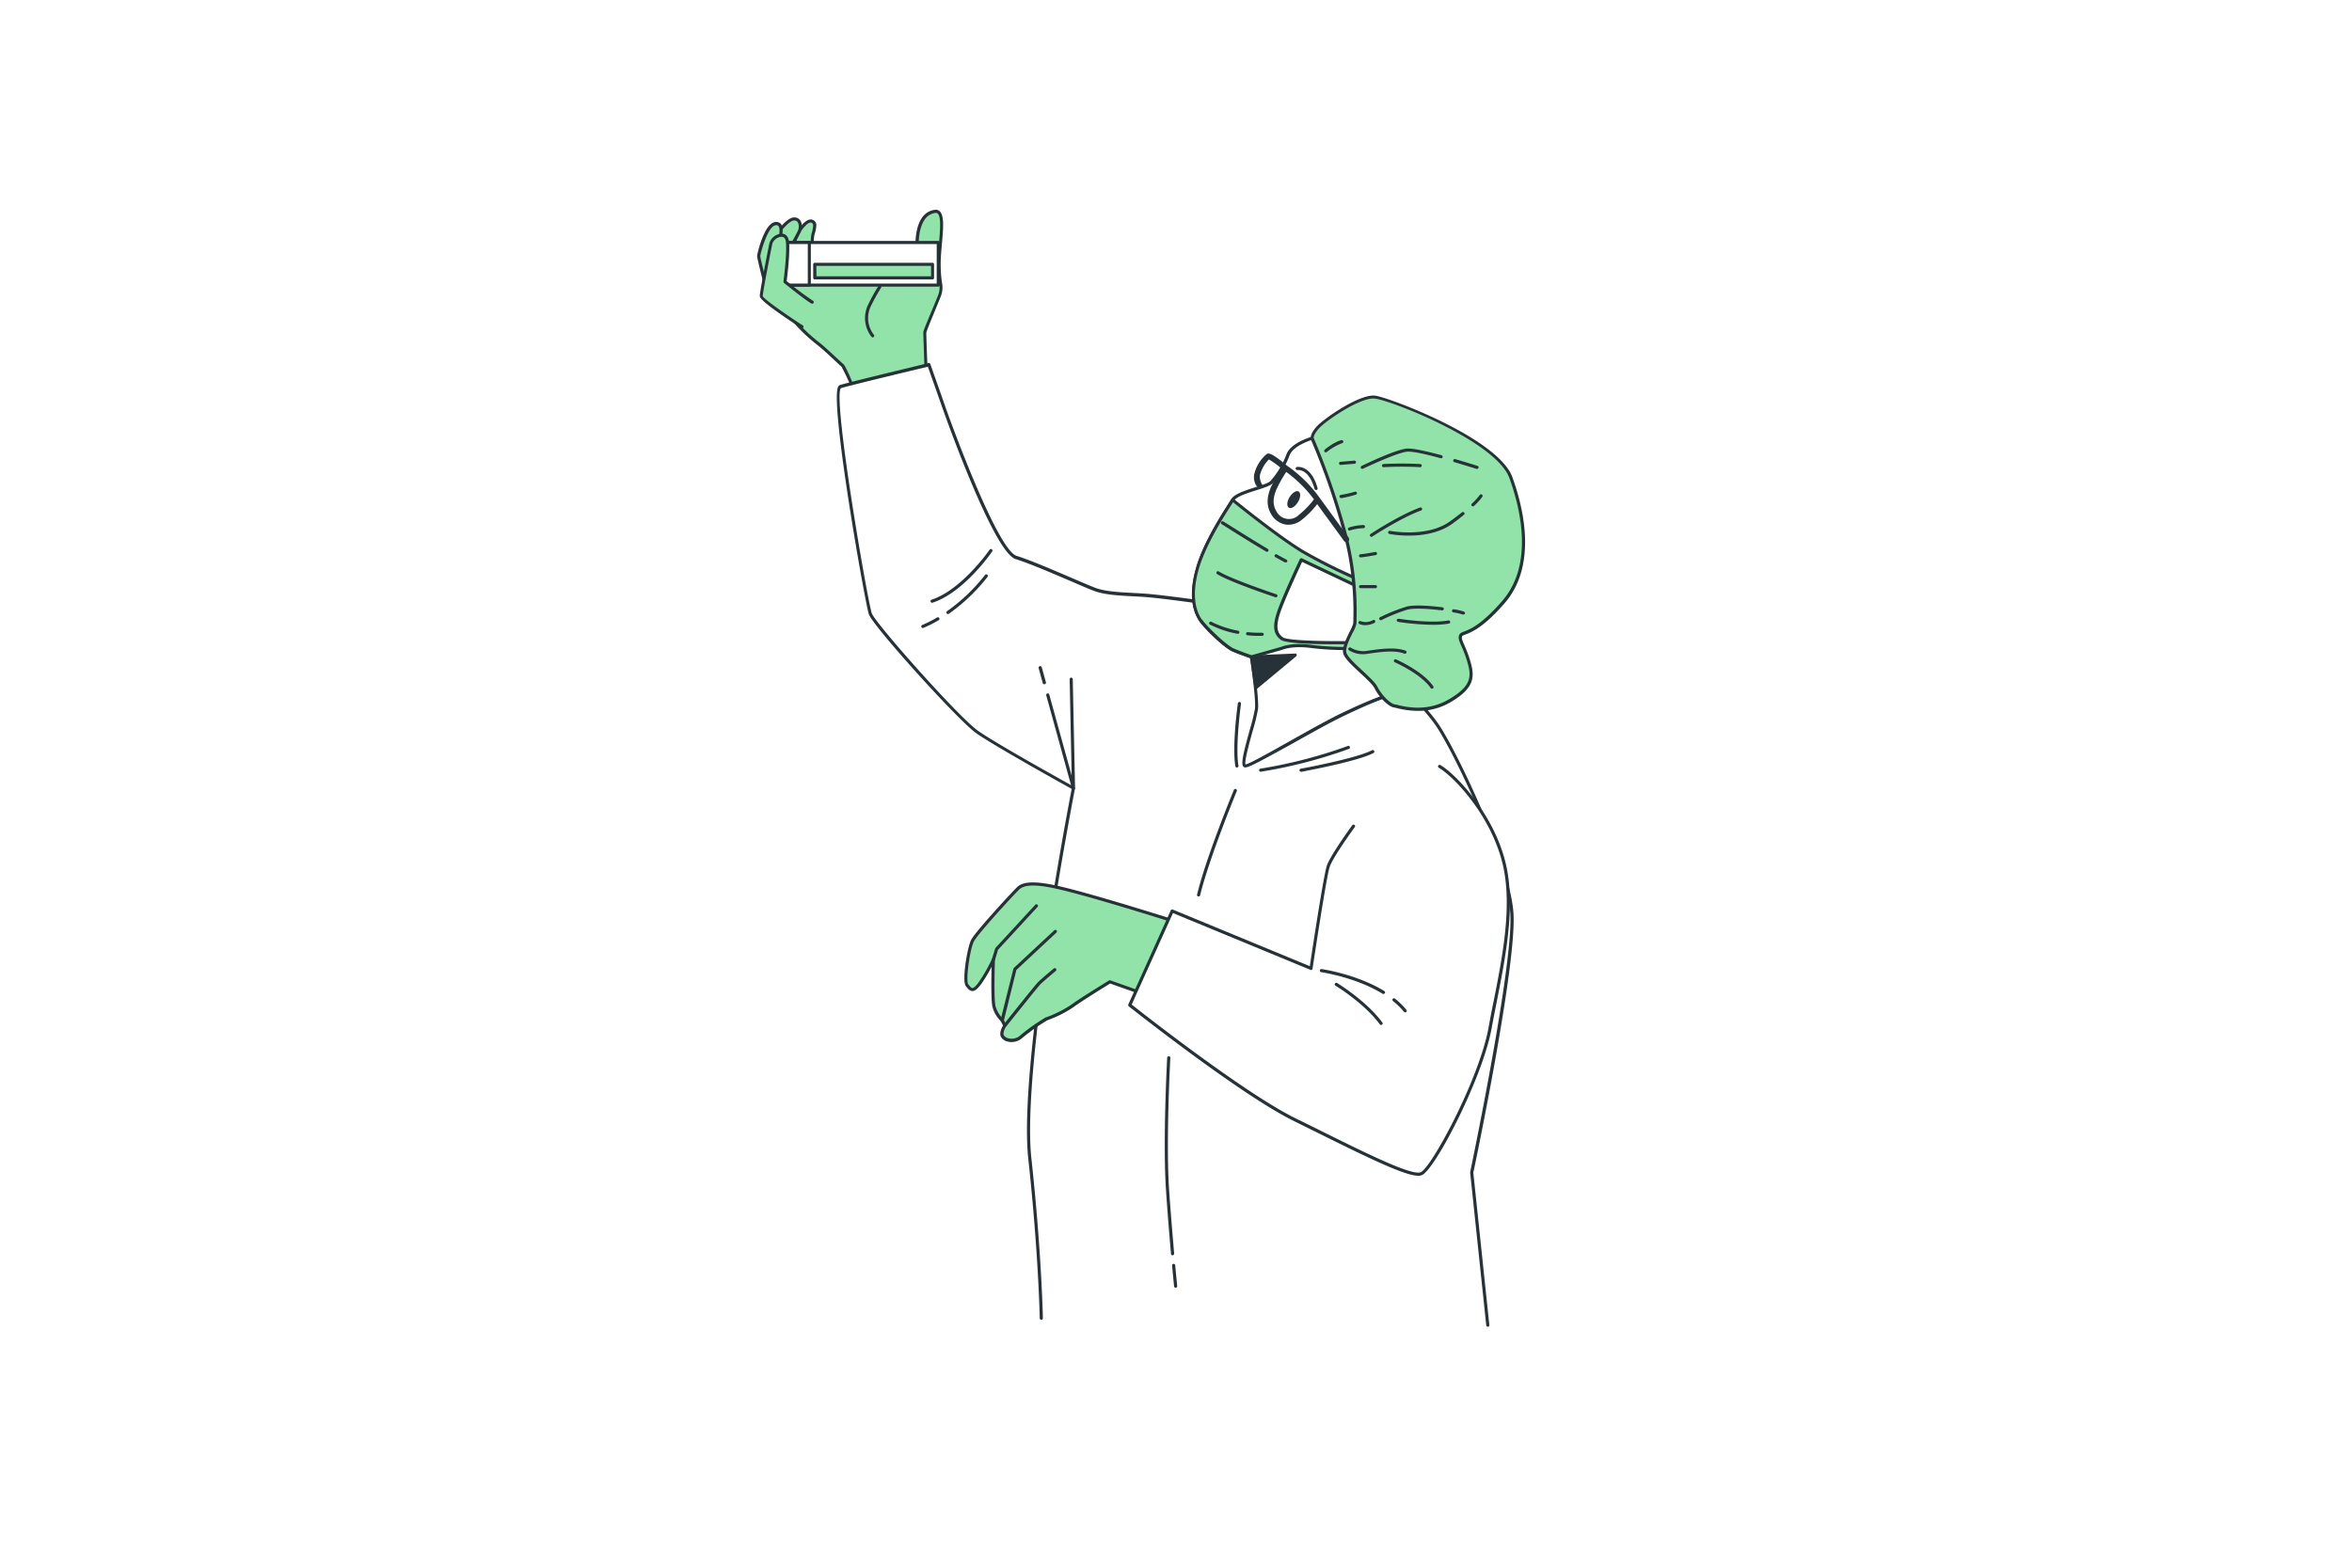 <svg xmlns="http://www.w3.org/2000/svg" id="freepik_stories-stem-cell-research" class="animated" version="1.1" viewBox="0 0 750 500">
  <style>
    svg#freepik_stories-stem-cell-research:not(.animated) .animable{opacity:0}@keyframes slideRight{0%{opacity:0;transform:translateX(30px)}100%{opacity:1;transform:translateX(0)}}@keyframes wind{0%{transform:rotate( 0deg )}25%{transform:rotate( 1deg )}75%{transform:rotate( -1deg )}}@keyframes slideLeft{0%{opacity:0;transform:translateX(-30px)}100%{opacity:1;transform:translateX(0)}}.animator-hidden{display:none}
  </style>
  <g id="freepik--Syringe--inject-40" class="animable" style="animation:1s 1 forwards cubic-bezier(.36,-0.01,.5,1.38) slideRight,1.5s Infinite linear wind;animation-delay:0s,1s">
    <path id="eltktilh8y6rf" fill="#FFF" d="M646.48 236.54h-4.55l-.57-10.63h5.68l-.56 10.63z" class="animable" style="animation:1s 1 forwards cubic-bezier(.36,-0.01,.5,1.38) slideRight;animation-delay:0s" transform-origin="644.2px 231.225px"/>
    <path id="ellgxckj37rvc" fill="#263238" d="M646.48 237h-4.55a.5.5 0 0 1-.5-.48l-.57-10.62a.47.47 0 0 1 .14-.37.48.48 0 0 1 .36-.16H647a.52.52 0 0 1 .37.16.5.5 0 0 1 .13.37l-.5 10.66a.5.5 0 0 1-.52.44Zm-4.08-1h3.6l.52-9.63h-4.63Z" class="animable" opacity="0" style="animation:1s 1 forwards cubic-bezier(.36,-0.01,.5,1.38) slideRight;animation-delay:0.032s" transform-origin="644.18px 231.185px"/>
    <path id="el2sar2uj9wih" fill="#FFF" d="M636.42 218.33h15.57v8.12h-15.57z" class="animable" opacity="0" style="animation:1s 1 forwards cubic-bezier(.36,-0.01,.5,1.38) slideRight;animation-delay:0.065s" transform-origin="644.205px 222.39px"/>
    <path id="eljxff39i8008" fill="#263238" d="M652 227h-15.58a.5.5 0 0 1-.5-.5v-8.13a.5.5 0 0 1 .5-.5H652a.5.5 0 0 1 .5.5v8.13a.51.51 0 0 1-.5.5Zm-15.07-1h14.57v-7.13h-14.58Z" class="animable" opacity="0" style="animation:1s 1 forwards cubic-bezier(.36,-0.01,.5,1.38) slideRight;animation-delay:0.097s" transform-origin="644.21px 222.435px"/>
    <path id="el58y7513or28" fill="#FFF" d="M631.34 116.77h25.73v101.56h-25.73z" class="animable" opacity="0" style="animation:1s 1 forwards cubic-bezier(.36,-0.01,.5,1.38) slideRight;animation-delay:0.129s" transform-origin="644.205px 167.55px"/>
    <path id="elt6trpcw9q5h" fill="#263238" d="M657.07 218.83h-25.73a.5.5 0 0 1-.5-.5V116.77a.5.5 0 0 1 .5-.5h25.73a.5.5 0 0 1 .5.5v101.56a.5.5 0 0 1-.5.5Zm-25.23-1h24.73V117.27h-24.73Z" class="animable" opacity="0" style="animation:1s 1 forwards cubic-bezier(.36,-0.01,.5,1.38) slideRight;animation-delay:0.161s" transform-origin="644.205px 167.55px"/>
    <path id="elqqhqrp8pfn" fill="#FFF" d="M633.16 80.52h22.09v68.9h-22.09z" class="animable" opacity="0" style="animation:1s 1 forwards cubic-bezier(.36,-0.01,.5,1.38) slideRight;animation-delay:0.194s" transform-origin="644.205px 114.97px"/>
    <path id="eltga8dfv321i" fill="#263238" d="M655.25 149.93h-22.09a.5.5 0 0 1-.5-.5V80.52a.5.5 0 0 1 .5-.5h22.09a.51.51 0 0 1 .5.5v68.91a.51.51 0 0 1-.5.5Zm-21.59-1h21.09V81h-21.09Z" class="animable" opacity="0" style="animation:1s 1 forwards cubic-bezier(.36,-0.01,.5,1.38) slideRight;animation-delay:0.226s" transform-origin="644.205px 114.975px"/>
    <path id="elhq8wyi29lyk" fill="#FFF" d="M638.21 80.52h11.99v68.9h-11.99z" class="animable" opacity="0" style="animation:1s 1 forwards cubic-bezier(.36,-0.01,.5,1.38) slideRight;animation-delay:0.258s" transform-origin="644.205px 114.97px"/>
    <path id="el7gfo3lonwnk" fill="#263238" d="M650.2 149.93h-12a.5.5 0 0 1-.5-.5V80.52a.5.5 0 0 1 .5-.5h12a.51.51 0 0 1 .5.5v68.91a.51.51 0 0 1-.5.5Zm-11.49-1h11V81h-11Z" class="animable" opacity="0" style="animation:1s 1 forwards cubic-bezier(.36,-0.01,.5,1.38) slideRight;animation-delay:0.29s" transform-origin="644.2px 114.975px"/>
    <path id="elnwrhktl2wsp" fill="#263238" d="M650.2 140.23h-17.04v9.2h22.09v-9.2h-5.05z" class="animable" opacity="0" style="animation:1s 1 forwards cubic-bezier(.36,-0.01,.5,1.38) slideRight;animation-delay:0.323s" transform-origin="644.205px 144.83px"/>
    <path id="elvs9ewarnork" fill="#263238" d="M655.25 149.93h-22.09a.5.5 0 0 1-.5-.5v-9.2a.5.5 0 0 1 .5-.5h22.09a.5.5 0 0 1 .5.5v9.2a.51.51 0 0 1-.5.5Zm-21.59-1h21.09v-8.2h-21.09Z" class="animable" opacity="0" style="animation:1s 1 forwards cubic-bezier(.36,-0.01,.5,1.38) slideRight;animation-delay:0.355s" transform-origin="644.205px 144.83px"/>
    <path id="eltv6fxwkeghp" fill="#92E3A9" d="M633.2 150.54h22v66.01h-22z" class="animable" opacity="0" style="animation:1s 1 forwards cubic-bezier(.36,-0.01,.5,1.38) slideRight;animation-delay:0.387s" transform-origin="644.2px 183.545px"/>
    <path id="eln99ndftp90r" fill="#263238" d="M655.2 217.05h-22a.5.5 0 0 1-.5-.5v-66a.5.5 0 0 1 .5-.5h22a.5.5 0 0 1 .5.5v66a.5.5 0 0 1-.5.5Zm-21.5-1h21V151h-21Z" class="animable" opacity="0" style="animation:1s 1 forwards cubic-bezier(.36,-0.01,.5,1.38) slideRight;animation-delay:0.419s" transform-origin="644.2px 183.55px"/>
    <path id="el732si8qkwi9" fill="#263238" d="M644.09 295.86a.5.5 0 0 1-.5-.5V237a.5.5 0 0 1 .5-.5.5.5 0 0 1 .5.5v58.33a.51.51 0 0 1-.5.53Z" class="animable" opacity="0" style="animation:1s 1 forwards cubic-bezier(.36,-0.01,.5,1.38) slideRight;animation-delay:0.452s" transform-origin="644.09px 266.18px"/>
    <path id="el633ytrep12h" fill="#FFF" d="M623.87 113.5h40.66v4.88h-40.66z" class="animable" opacity="0" style="animation:1s 1 forwards cubic-bezier(.36,-0.01,.5,1.38) slideRight;animation-delay:0.484s" transform-origin="644.2px 115.94px"/>
    <path id="els4s3kn8a0y9" fill="#263238" d="M664.53 118.88h-40.66a.5.5 0 0 1-.5-.5v-4.88a.5.5 0 0 1 .5-.5h40.66a.5.5 0 0 1 .5.5v4.88a.5.5 0 0 1-.5.5Zm-40.16-1H664V114h-39.63Z" class="animable" opacity="0" style="animation:1s 1 forwards cubic-bezier(.36,-0.01,.5,1.38) slideRight;animation-delay:0.516s" transform-origin="644.2px 115.94px"/>
    <path id="elyo9kucliz8o" fill="#263238" d="M640.33 141.56H635a.5.5 0 0 1 0-1h5.33a.5.5 0 0 1 0 1Z" class="animable" opacity="0" style="animation:1s 1 forwards cubic-bezier(.36,-0.01,.5,1.38) slideRight;animation-delay:0.548s" transform-origin="637.665px 141.06px"/>
    <path id="elyxp867c6qhh" fill="#263238" d="M640.33 156.66H635a.5.5 0 0 1-.5-.5.5.5 0 0 1 .5-.5h5.33a.5.5 0 0 1 .5.5.5.5 0 0 1-.5.5Z" class="animable" opacity="0" style="animation:1s 1 forwards cubic-bezier(.36,-0.01,.5,1.38) slideRight;animation-delay:0.581s" transform-origin="637.665px 156.16px"/>
    <path id="el7aedejtx5ff" fill="#263238" d="M640.33 161.7H635a.5.5 0 0 1-.5-.5.5.5 0 0 1 .5-.5h5.33a.5.5 0 0 1 .5.5.5.5 0 0 1-.5.5Z" class="animable" opacity="0" style="animation:1s 1 forwards cubic-bezier(.36,-0.01,.5,1.38) slideRight;animation-delay:0.613s" transform-origin="637.665px 161.2px"/>
    <path id="eldgprfrxjumt" fill="#263238" d="M640.33 166.73H635a.5.5 0 0 1 0-1h5.33a.5.5 0 0 1 0 1Z" class="animable" opacity="0" style="animation:1s 1 forwards cubic-bezier(.36,-0.01,.5,1.38) slideRight;animation-delay:0.645s" transform-origin="637.665px 166.23px"/>
    <path id="elrrqwovxxxb" fill="#263238" d="M640.33 171.77H635a.5.5 0 0 1-.5-.5.5.5 0 0 1 .5-.5h5.33a.5.5 0 0 1 .5.5.5.5 0 0 1-.5.5Z" class="animable" opacity="0" style="animation:1s 1 forwards cubic-bezier(.36,-0.01,.5,1.38) slideRight;animation-delay:0.677s" transform-origin="637.665px 171.27px"/>
    <path id="elnbyp1qjl1il" fill="#263238" d="M640.33 176.8H635a.5.5 0 0 1 0-1h5.33a.5.5 0 0 1 0 1Z" class="animable" opacity="0" style="animation:1s 1 forwards cubic-bezier(.36,-0.01,.5,1.38) slideRight;animation-delay:0.71s" transform-origin="637.665px 176.3px"/>
    <path id="elllvygdzj9bs" fill="#263238" d="M640.33 181.83H635a.5.5 0 0 1-.5-.5.5.5 0 0 1 .5-.5h5.33a.5.5 0 0 1 .5.5.5.5 0 0 1-.5.5Z" class="animable" opacity="0" style="animation:1s 1 forwards cubic-bezier(.36,-0.01,.5,1.38) slideRight;animation-delay:0.742s" transform-origin="637.665px 181.33px"/>
    <path id="el60vdfakuxoh" fill="#263238" d="M640.33 186.87H635a.5.5 0 0 1-.5-.5.5.5 0 0 1 .5-.5h5.33a.5.5 0 0 1 .5.5.5.5 0 0 1-.5.5Z" class="animable" opacity="0" style="animation:1s 1 forwards cubic-bezier(.36,-0.01,.5,1.38) slideRight;animation-delay:0.774s" transform-origin="637.665px 186.37px"/>
    <path id="ellndf2blg0pc" fill="#263238" d="M640.33 191.9H635a.5.5 0 0 1 0-1h5.33a.5.5 0 0 1 0 1Z" class="animable" opacity="0" style="animation:1s 1 forwards cubic-bezier(.36,-0.01,.5,1.38) slideRight;animation-delay:0.806s" transform-origin="637.665px 191.4px"/>
    <path id="elwpwmumslw3" fill="#263238" d="M640.33 196.94H635a.5.5 0 0 1-.5-.5.5.5 0 0 1 .5-.5h5.33a.5.5 0 0 1 .5.5.5.5 0 0 1-.5.5Z" class="animable" opacity="0" style="animation:1s 1 forwards cubic-bezier(.36,-0.01,.5,1.38) slideRight;animation-delay:0.839s" transform-origin="637.665px 196.44px"/>
    <path id="el7a0u246utqh" fill="#263238" d="M640.33 202H635a.5.5 0 0 1 0-1h5.33a.5.5 0 0 1 0 1Z" class="animable" opacity="0" style="animation:1s 1 forwards cubic-bezier(.36,-0.01,.5,1.38) slideRight;animation-delay:0.871s" transform-origin="637.665px 201.5px"/>
    <path id="elplbumaqxi19" fill="#263238" d="M640.33 207H635a.5.5 0 0 1-.5-.5.5.5 0 0 1 .5-.5h5.33a.5.5 0 0 1 .5.5.5.5 0 0 1-.5.5Z" class="animable" opacity="0" style="animation:1s 1 forwards cubic-bezier(.36,-0.01,.5,1.38) slideRight;animation-delay:0.903s" transform-origin="637.665px 206.5px"/>
    <path id="eldjzia7bsxqp" fill="#FFF" d="M625.08 78.09h38.24v4.07h-38.24z" class="animable" opacity="0" style="animation:1s 1 forwards cubic-bezier(.36,-0.01,.5,1.38) slideRight;animation-delay:0.935s" transform-origin="644.2px 80.125px"/>
    <path id="elh013cvl3378" fill="#263238" d="M663.32 82.66h-38.24a.51.51 0 0 1-.5-.5v-4.07a.5.5 0 0 1 .5-.5h38.24a.5.5 0 0 1 .5.5v4.07a.5.5 0 0 1-.5.5Zm-37.74-1h37.24v-3.07h-37.24Z" class="animable" opacity="0" style="animation:1s 1 forwards cubic-bezier(.36,-0.01,.5,1.38) slideRight;animation-delay:0.968s" transform-origin="644.2px 80.125px"/>
  </g>
  <g id="freepik--Microscope--inject-40" class="animable animator-active" style="animation:1s 1 forwards cubic-bezier(.36,-0.01,.5,1.38) slideRight,1.5s Infinite linear wind;animation-delay:0s,1s">
    <path id="el1xmfl4e8eqz" fill="#FFF" d="M524.68 386.06h15.06v13.09h-15.06z" class="animable" style="animation:1s 1 forwards cubic-bezier(.36,-0.01,.5,1.38) slideRight;animation-delay:0s" transform-origin="532.21px 392.605px"/>
    <path id="elmo96b3z1uin" fill="#263238" d="M539.74 399.65h-15.06a.5.5 0 0 1-.5-.5v-13.09a.5.5 0 0 1 .5-.5h15.06a.5.5 0 0 1 .5.5v13.09a.5.5 0 0 1-.5.5Zm-14.56-1h14.06v-12.09h-14.06Z" class="animable" opacity="0" style="animation:1s 1 forwards cubic-bezier(.36,-0.01,.5,1.38) slideRight;animation-delay:0.033s" transform-origin="532.21px 392.605px"/>
    <path id="el8khl8lwdrb5" fill="#92E3A9" d="M538.36 299.63v15.46a41 41 0 0 1 17.11 4.28A26.47 26.47 0 0 1 569.58 343v31.84a17.78 17.78 0 0 1-17.77 17.78h-27.39v7.65h49.74a7.66 7.66 0 0 0 7.66-7.65v-64.14a26.63 26.63 0 0 0-8.55-19.62c-17.7-16.23-34.91-9.23-34.91-9.23Z" class="animable" opacity="0" style="animation:1s 1 forwards cubic-bezier(.36,-0.01,.5,1.38) slideRight;animation-delay:0.067s" transform-origin="553.12px 349.199px"/>
    <path id="eluq55jbrwyyp" fill="#263238" d="M574.16 400.72h-49.74a.5.5 0 0 1-.5-.5v-7.65a.5.5 0 0 1 .5-.5h27.39a17.3 17.3 0 0 0 17.27-17.28V343a25.84 25.84 0 0 0-13.83-23.14 41 41 0 0 0-16.92-4.22.49.49 0 0 1-.47-.5v-15.51a.49.49 0 0 1 .31-.46c.17-.08 17.71-6.94 35.44 9.32a27.19 27.19 0 0 1 8.71 20v64.09a8.17 8.17 0 0 1-8.16 8.14Zm-49.24-1h49.24a7.16 7.16 0 0 0 7.16-7.15v-64.09a26.16 26.16 0 0 0-8.39-19.25c-16-14.64-31.68-10.07-34.07-9.25v14.64a41.66 41.66 0 0 1 16.84 4.3 26.85 26.85 0 0 1 14.38 24v31.84a18.3 18.3 0 0 1-18.27 18.28h-26.89Z" class="animable" opacity="0" style="animation:1s 1 forwards cubic-bezier(.36,-0.01,.5,1.38) slideRight;animation-delay:0.1s" transform-origin="553.12px 349.193px"/>
    <path id="eluveclzep84" fill="#FFF" d="M526.07 258.88h12.29v56.21h-12.29z" class="animable" opacity="0" style="animation:1s 1 forwards cubic-bezier(.36,-0.01,.5,1.38) slideRight;animation-delay:0.133s" transform-origin="532.215px 286.985px"/>
    <path id="elo17p8owpwsf" fill="#263238" d="M538.35 315.59h-12.28a.5.5 0 0 1-.5-.5v-56.21a.5.5 0 0 1 .5-.5h12.28a.5.5 0 0 1 .5.5v56.21a.5.5 0 0 1-.5.5Zm-11.78-1h11.28v-55.21h-11.28Z" class="animable" opacity="0" style="animation:1s 1 forwards cubic-bezier(.36,-0.01,.5,1.38) slideRight;animation-delay:0.167s" transform-origin="532.21px 286.985px"/>
    <path id="elcnlisigsnl7" fill="#FFF" d="M524.68 274.54h15.06v56.21h-15.06z" class="animable" opacity="0" style="animation:1s 1 forwards cubic-bezier(.36,-0.01,.5,1.38) slideRight;animation-delay:0.2s" transform-origin="532.21px 302.645px"/>
    <path id="elqkxzniw0f1" fill="#263238" d="M539.74 331.25h-15.06a.5.5 0 0 1-.5-.5v-56.21a.5.5 0 0 1 .5-.5h15.06a.5.5 0 0 1 .5.5v56.21a.5.5 0 0 1-.5.5Zm-14.56-1h14.06V275h-14.06Z" class="animable" opacity="0" style="animation:1s 1 forwards cubic-bezier(.36,-0.01,.5,1.38) slideRight;animation-delay:0.233s" transform-origin="532.21px 302.645px"/>
    <path id="el4cwny8vbqsj" fill="#263238" d="M524.68 257.21h15.06v4.57h-15.06z" class="animable" opacity="0" style="animation:1s 1 forwards cubic-bezier(.36,-0.01,.5,1.38) slideRight;animation-delay:0.267s" transform-origin="532.21px 259.495px"/>
    <path id="elq11e47o593" fill="#263238" d="M539.74 262.28h-15.06a.5.5 0 0 1-.5-.5v-4.57a.5.5 0 0 1 .5-.5h15.06a.5.5 0 0 1 .5.5v4.57a.5.5 0 0 1-.5.5Zm-14.56-1h14.06v-3.57h-14.06Z" class="animable" opacity="0" style="animation:1s 1 forwards cubic-bezier(.36,-0.01,.5,1.38) slideRight;animation-delay:0.3s" transform-origin="532.21px 259.495px"/>
    <path id="elm9cazlx80xk" fill="#263238" d="M516.34 384.56h31.75v2.81h-31.75z" class="animable" opacity="0" style="animation:1s 1 forwards cubic-bezier(.36,-0.01,.5,1.38) slideRight;animation-delay:0.333s" transform-origin="532.215px 385.965px"/>
    <path id="eldyor1nf3tw4" fill="#263238" d="M548.09 387.87h-31.75a.5.5 0 0 1-.5-.5v-2.81a.5.5 0 0 1 .5-.5h31.75a.51.51 0 0 1 .5.5v2.81a.5.5 0 0 1-.5.5Zm-31.25-1h30.75v-1.81h-30.75Z" class="animable" opacity="0" style="animation:1s 1 forwards cubic-bezier(.36,-0.01,.5,1.38) slideRight;animation-delay:0.367s" transform-origin="532.215px 385.965px"/>
    <path id="ellzwg0qrujfl" fill="#FFF" d="M522.58 286.94h19.26v64.7h-19.26z" class="animable" opacity="0" style="animation:1s 1 forwards cubic-bezier(.36,-0.01,.5,1.38) slideRight;animation-delay:0.4s" transform-origin="532.21px 319.29px"/>
    <path id="elpdmrqoyb2j" fill="#263238" d="M541.84 352.13h-19.26a.5.5 0 0 1-.5-.5v-64.69a.5.5 0 0 1 .5-.5h19.26a.5.5 0 0 1 .5.5v64.69a.5.5 0 0 1-.5.5Zm-18.76-1h18.26v-63.69h-18.26Z" class="animable" opacity="0" style="animation:1s 1 forwards cubic-bezier(.36,-0.01,.5,1.38) slideRight;animation-delay:0.433s" transform-origin="532.21px 319.285px"/>
    <path id="el82uxdc8mi5a" fill="#263238" d="M522.58 290.2h19.26v64.7h-19.26z" class="animable" opacity="0" style="animation:1s 1 forwards cubic-bezier(.36,-0.01,.5,1.38) slideRight;animation-delay:0.467s" transform-origin="532.21px 322.55px"/>
    <path id="elnn06605u2b" fill="#263238" d="M541.84 355.4h-19.26a.51.51 0 0 1-.5-.5v-64.7a.5.5 0 0 1 .5-.5h19.26a.5.5 0 0 1 .5.5v64.7a.5.5 0 0 1-.5.5Zm-18.76-1h18.26v-63.7h-18.26Z" class="animable" opacity="0" style="animation:1s 1 forwards cubic-bezier(.36,-0.01,.5,1.38) slideRight;animation-delay:0.5s" transform-origin="532.21px 322.55px"/>
    <path id="el4f6jlanpw1v" fill="#FFF" d="M539.91 363.37h-15.4l-1.93-8.16h19.26l-1.93 8.16z" class="animable" opacity="0" style="animation:1s 1 forwards cubic-bezier(.36,-0.01,.5,1.38) slideRight;animation-delay:0.533s" transform-origin="532.21px 359.29px"/>
    <path id="eleq0d3t0816" fill="#263238" d="M539.91 363.87h-15.4a.51.51 0 0 1-.49-.39l-1.92-8.15a.5.5 0 0 1 .48-.62h19.26a.49.49 0 0 1 .39.19.51.51 0 0 1 .1.43l-1.93 8.15a.5.5 0 0 1-.49.39Zm-15-1h14.62l1.69-7.16h-18Z" class="animable" opacity="0" style="animation:1s 1 forwards cubic-bezier(.36,-0.01,.5,1.38) slideRight;animation-delay:0.567s" transform-origin="532.214px 359.29px"/>
    <path id="elb2acfkxrsgs" fill="#FFF" d="M528.21 363.24h8.01v11.15h-8.01z" class="animable" opacity="0" style="animation:1s 1 forwards cubic-bezier(.36,-0.01,.5,1.38) slideRight;animation-delay:0.6s" transform-origin="532.215px 368.815px"/>
    <path id="ellbixuq0dfio" fill="#263238" d="M536.22 374.89h-8a.5.5 0 0 1-.5-.5v-11.15a.5.5 0 0 1 .5-.5h8a.51.51 0 0 1 .5.5v11.15a.5.5 0 0 1-.5.5Zm-7.51-1h7v-10.15h-7Z" class="animable" opacity="0" style="animation:1s 1 forwards cubic-bezier(.36,-0.01,.5,1.38) slideRight;animation-delay:0.633s" transform-origin="532.22px 368.815px"/>
    <path id="elgocebc74q3u" fill="#263238" d="M542.22 316.78a12 12 0 1 1 12-12 12 12 0 0 1-12 12Zm0-23a11 11 0 1 0 11 11 11 11 0 0 0-11-11.04Z" class="animable" opacity="0" style="animation:1s 1 forwards cubic-bezier(.36,-0.01,.5,1.38) slideRight;animation-delay:0.7s" transform-origin="542.22px 304.78px"/>
    <path id="elxxylp7tlko" fill="#263238" d="M542.22 314.51a9.75 9.75 0 1 1 9.75-9.75 9.76 9.76 0 0 1-9.75 9.75Zm0-18.5a8.75 8.75 0 1 0 8.75 8.75 8.76 8.76 0 0 0-8.75-8.76Z" class="animable" opacity="0" style="animation:1s 1 forwards cubic-bezier(.36,-0.01,.5,1.38) slideRight;animation-delay:0.767s" transform-origin="542.22px 304.76px"/>
    <path id="elrk0b2ahnep" fill="#263238" d="M555.78 395h-.09a7.1 7.1 0 0 0-13.23 3.59l.3 15.15h22.66Z" class="animable" opacity="0" style="animation:1s 1 forwards cubic-bezier(.36,-0.01,.5,1.38) slideRight;animation-delay:0.8s" transform-origin="553.94px 402.611px"/>
    <path id="elt5bf0jeg9x" fill="#263238" d="M565.42 414.23h-22.66a.51.51 0 0 1-.5-.49l-.3-15.15a7.6 7.6 0 0 1 14-4 .48.48 0 0 1 .23.19l9.63 18.77a.48.48 0 0 1 0 .49.49.49 0 0 1-.4.19Zm-22.17-1h21.35l-9.14-17.8a.46.46 0 0 1-.2-.19 6.6 6.6 0 0 0-12.3 3.34Z" class="animable" opacity="0" style="animation:1s 1 forwards cubic-bezier(.36,-0.01,.5,1.38) slideRight;animation-delay:0.833s" transform-origin="553.924px 402.659px"/>
    <path id="elaowm2tor1w8" fill="#FFF" d="M554.16 398.58a4.6 4.6 0 1 0-4.6 4.6 4.6 4.6 0 0 0 4.6-4.6Z" class="animable" opacity="0" style="animation:1s 1 forwards cubic-bezier(.36,-0.01,.5,1.38) slideRight;animation-delay:0.867s" transform-origin="549.56px 398.58px"/>
    <path id="elpyeca789z0q" fill="#263238" d="M549.56 403.68a5.1 5.1 0 1 1 5.1-5.1 5.11 5.11 0 0 1-5.1 5.1Zm0-9.2a4.1 4.1 0 1 0 4.1 4.1 4.11 4.11 0 0 0-4.1-4.1Z" class="animable" opacity="0" style="animation:1s 1 forwards cubic-bezier(.36,-0.01,.5,1.38) slideRight;animation-delay:0.9s" transform-origin="549.56px 398.58px"/>
    <path id="el7icuqn66fir" fill="#263238" d="M604.88 422.33H501.47l2-3.08a10.77 10.77 0 0 1 9.07-4.95h81.3a10.79 10.79 0 0 1 9.07 4.95Z" class="animable" opacity="0" style="animation:1s 1 forwards cubic-bezier(.36,-0.01,.5,1.38) slideRight;animation-delay:0.933s" transform-origin="553.175px 418.315px"/>
    <path id="elt5i0cnmthhd" fill="#263238" d="M604.88 422.83H501.47a.51.51 0 0 1-.44-.26.52.52 0 0 1 0-.51l2-3.08a11.23 11.23 0 0 1 9.49-5.18h81.3a11.26 11.26 0 0 1 9.49 5.18l2 3.08a.5.5 0 0 1-.42.77Zm-102.49-1H604l-1.49-2.31a10.25 10.25 0 0 0-8.65-4.72h-81.3a10.22 10.22 0 0 0-8.65 4.72Z" class="animable" opacity="0" style="animation:1s 1 forwards cubic-bezier(.36,-0.01,.5,1.38) slideRight;animation-delay:0.967s" transform-origin="553.176px 418.315px"/>
  </g>
  <g id="freepik--Chromosome--inject-40" class="animable" style="animation:1s 1 forwards cubic-bezier(.36,-0.01,.5,1.38) slideLeft,1.5s Infinite linear wind;animation-delay:0s,1s">
    <path id="eliql1okh28h" fill="#FFF" d="M210.54 286.4c5-2.87 10-6.92 12-11.13 3.09-6.7 2.59-31.15 2.36-38.49a5.2 5.2 0 0 0-10.4.33c.43 13.88 0 30.78-1.4 33.8-.52 1.14-2.55 3.33-6.54 5.77a32.5 32.5 0 0 1-7.05 3.36 32.72 32.72 0 0 1-7-3.36c-4-2.44-6-4.63-6.54-5.77-1.38-3-1.84-19.92-1.4-33.8a5.2 5.2 0 0 0-10.4-.33c-.23 7.34-.73 31.79 2.36 38.49 1.94 4.21 7 8.26 12 11.13-5.33 4.57-10.51 11.09-12.24 17-3 10-2.19 53.19-2.09 58.07a5.2 5.2 0 0 0 5.2 5.1h.1a5.2 5.2 0 0 0 5.1-5.3c-.36-17.85-.22-48.54 1.66-54.93s10-13.25 13.32-15.07c3.37 1.82 11.45 8.73 13.32 15.07s2 37.08 1.67 54.93a5.19 5.19 0 0 0 5.09 5.3h.11a5.21 5.21 0 0 0 5.2-5.1c.1-4.88.87-48.05-2.09-58.07-1.83-5.91-7.01-12.4-12.34-17Z" class="animable" style="animation:1s 1 forwards cubic-bezier(.36,-0.01,.5,1.38) slideLeft;animation-delay:0s" transform-origin="199.563px 299.156px"/>
    <path id="el98fr0bk41j" fill="#263238" d="M219.67 367h-.12a5.7 5.7 0 0 1-5.58-5.81c.36-17.82.22-48.44-1.65-54.77s-9.7-12.83-12.84-14.64c-3.13 1.81-11 8.37-12.84 14.64s-2 36.95-1.64 54.77a5.7 5.7 0 0 1-5.59 5.81h-.11a5.73 5.73 0 0 1-5.7-5.59c-.1-4.89-.87-48.13 2.11-58.22 1.84-6.25 7.24-12.64 11.87-16.73-5.69-3.35-9.89-7.34-11.58-11-3.14-6.8-2.63-31.35-2.4-38.71a5.7 5.7 0 0 1 11.4.35c-.43 13.54 0 30.67 1.35 33.59.4.86 2.19 3 6.35 5.54a33 33 0 0 0 6.78 3.27 32.81 32.81 0 0 0 6.79-3.27c4.16-2.54 5.95-4.68 6.35-5.55 1.32-2.91 1.77-20 1.35-33.58a5.7 5.7 0 0 1 5.52-5.87 5.7 5.7 0 0 1 5.88 5.52c.23 7.36.73 31.91-2.4 38.71-1.69 3.66-5.89 7.65-11.58 11 4.63 4.09 10 10.48 11.87 16.73 3 10.09 2.2 53.33 2.11 58.22a5.73 5.73 0 0 1-5.7 5.59ZM179.3 232.25a4.71 4.71 0 0 0-4.7 4.55c-.23 7.31-.74 31.66 2.31 38.26 1.66 3.61 6 7.58 11.77 10.91a.5.5 0 0 1 .08.81c-4.63 4-10.24 10.44-12.09 16.71-2.94 9.95-2.17 53-2.07 57.92a4.7 4.7 0 1 0 9.4-.18c-.36-17.88-.22-48.64 1.68-55.08 1.86-6.27 9.82-13.34 13.57-15.37a.49.49 0 0 1 .47 0c3.75 2 11.71 9.1 13.56 15.37 1.9 6.44 2.05 37.2 1.69 55.08a4.7 4.7 0 0 0 4.6 4.79 4.75 4.75 0 0 0 4.79-4.61c.09-4.88.87-48-2.07-57.92-1.85-6.27-7.46-12.74-12.09-16.71a.48.48 0 0 1-.17-.42.51.51 0 0 1 .25-.39c5.81-3.33 10.1-7.3 11.77-10.91 3-6.6 2.53-30.95 2.31-38.26a4.7 4.7 0 0 0-9.4.29c.43 13.88 0 30.84-1.44 34-.59 1.26-2.66 3.49-6.74 6a33.31 33.31 0 0 1-7.17 3.41.42.42 0 0 1-.27 0 33.32 33.32 0 0 1-7.18-3.41c-4.07-2.5-6.15-4.73-6.73-6-1.45-3.19-1.88-20.15-1.44-34a4.7 4.7 0 0 0-4.55-4.84Z" class="animable" opacity="0" style="animation:1s 1 forwards cubic-bezier(.36,-0.01,.5,1.38) slideLeft;animation-delay:0.042s" transform-origin="199.484px 299.113px"/>
    <path id="eltcqgh41unhl" fill="#92E3A9" d="M184.34 345.38h-10.4v3.76h10.4c.01-1.24 0-2.49 0-3.76Z" class="animable" opacity="0" style="animation:1s 1 forwards cubic-bezier(.36,-0.01,.5,1.38) slideLeft;animation-delay:0.083s" transform-origin="179.142px 347.26px"/>
    <path id="elp8dx8p6l0c" fill="#263238" d="M184.35 349.64H174a.51.51 0 0 1-.5-.5v-3.76a.51.51 0 0 1 .5-.5h10.4a.5.5 0 0 1 .5.5v3.75a.51.51 0 0 1-.14.36.53.53 0 0 1-.41.15Zm-9.9-1h9.4v-2.76h-9.4c-.01.95 0 1.87 0 2.76Z" class="animable" opacity="0" style="animation:1s 1 forwards cubic-bezier(.36,-0.01,.5,1.38) slideLeft;animation-delay:0.125s" transform-origin="179.2px 347.261px"/>
    <path id="elo6z9p4soi1j" fill="#92E3A9" d="M184.37 242.58H174c-.06 3.51-.08 7.82 0 12.2h10.42c-.09-3.87-.1-8.07-.05-12.2Z" class="animable" opacity="0" style="animation:1s 1 forwards cubic-bezier(.36,-0.01,.5,1.38) slideLeft;animation-delay:0.167s" transform-origin="179.184px 248.68px"/>
    <path id="elpu46wqrp89" fill="#263238" d="M184.42 255.28H174a.48.48 0 0 1-.5-.48c-.09-3.74-.1-7.85 0-12.23a.49.49 0 0 1 .5-.49h10.4a.48.48 0 0 1 .36.15.47.47 0 0 1 .14.36c-.05 4.14 0 8.35 0 12.18a.51.51 0 0 1-.14.36.48.48 0 0 1-.34.15Zm-9.94-1h9.43c-.08-3.54-.09-7.4 0-11.2h-9.41c-.1 3.99-.09 7.75-.02 11.2Z" class="animable" opacity="0" style="animation:1s 1 forwards cubic-bezier(.36,-0.01,.5,1.38) slideLeft;animation-delay:0.208s" transform-origin="179.165px 248.68px"/>
    <path id="elw4rla0ia0i9" fill="#92E3A9" d="M174.93 311.58c-.12 1.33-.23 2.74-.32 4.23H185c.1-1.54.21-3 .33-4.23Z" class="animable" opacity="0" style="animation:1s 1 forwards cubic-bezier(.36,-0.01,.5,1.38) slideLeft;animation-delay:0.25s" transform-origin="179.97px 313.695px"/>
    <path id="elalpo6hg307c" fill="#263238" d="M185 316.31h-10.4a.51.51 0 0 1-.5-.53c.1-1.49.2-2.91.32-4.24a.5.5 0 0 1 .5-.46h10.41a.5.5 0 0 1 .37.17.52.52 0 0 1 .13.38c-.12 1.22-.23 2.64-.33 4.21a.5.5 0 0 1-.5.47Zm-9.87-1h9.4c.08-1.17.16-2.25.25-3.23h-9.4c-.08 1.03-.16 2.11-.24 3.23Z" class="animable" opacity="0" style="animation:1s 1 forwards cubic-bezier(.36,-0.01,.5,1.38) slideLeft;animation-delay:0.292s" transform-origin="179.965px 313.695px"/>
    <path id="elpcrb0y6xfv9" fill="#92E3A9" d="M214.63 248.68H225v-4.69h-10.39c.02 1.57.02 3.14.02 4.69Z" class="animable" opacity="0" style="animation:1s 1 forwards cubic-bezier(.36,-0.01,.5,1.38) slideLeft;animation-delay:0.333s" transform-origin="219.805px 246.335px"/>
    <path id="els80jkxq4pur" fill="#263238" d="M225 249.18h-10.37a.52.52 0 0 1-.36-.14.54.54 0 0 1-.14-.36v-4.69a.51.51 0 0 1 .5-.5H225a.5.5 0 0 1 .5.49v4.7a.5.5 0 0 1-.5.5Zm-9.91-1h9.41v-3.69h-9.4c.03 1.23.03 2.51.03 3.69Z" class="animable" opacity="0" style="animation:1s 1 forwards cubic-bezier(.36,-0.01,.5,1.38) slideLeft;animation-delay:0.375s" transform-origin="219.815px 246.335px"/>
    <path id="el0x1bziyetd4h" fill="#92E3A9" d="M174.15 326.6h10.41c0-.63 0-1.25.05-1.87h-10.4Z" class="animable" opacity="0" style="animation:1s 1 forwards cubic-bezier(.36,-0.01,.5,1.38) slideLeft;animation-delay:0.417s" transform-origin="179.38px 325.665px"/>
    <path id="eleffu0f6tmgc" fill="#263238" d="M184.56 327.1h-10.41a.5.5 0 0 1-.5-.51l.06-1.88a.5.5 0 0 1 .5-.48h10.4a.48.48 0 0 1 .36.15.46.46 0 0 1 .14.36l-.05 1.88a.5.5 0 0 1-.5.48Zm-9.89-1h9.4v-.87h-9.41Z" class="animable" opacity="0" style="animation:1s 1 forwards cubic-bezier(.36,-0.01,.5,1.38) slideLeft;animation-delay:0.458s" transform-origin="179.38px 325.665px"/>
    <path id="elbbwihc38sh" fill="#92E3A9" d="M212.91 271.21h10.75c.09-.45.17-.91.24-1.4h-10.49a6.36 6.36 0 0 1-.34 1.1 2.19 2.19 0 0 1-.16.3Z" class="animable" opacity="0" style="animation:1s 1 forwards cubic-bezier(.36,-0.01,.5,1.38) slideLeft;animation-delay:0.5s" transform-origin="218.405px 270.51px"/>
    <path id="elb5ghx1bwup" fill="#263238" d="M223.66 271.71h-10.75a.49.49 0 0 1-.43-.75l.14-.26a5.52 5.52 0 0 0 .3-1 .5.5 0 0 1 .49-.38h10.49a.49.49 0 0 1 .38.17.49.49 0 0 1 .12.4c-.08.5-.16 1-.25 1.43a.49.49 0 0 1-.49.39Zm-10-1h9.57c0-.13 0-.27.07-.4h-9.5c-.04.14-.08.28-.12.4Z" class="animable" opacity="0" style="animation:1s 1 forwards cubic-bezier(.36,-0.01,.5,1.38) slideLeft;animation-delay:0.542s" transform-origin="218.405px 270.515px"/>
    <path id="elocyblv9hfah" fill="#92E3A9" d="M224.91 330.83H214.5c.06 2.76.09 5.6.11 8.45H225c0-2.76 0-5.61-.09-8.45Z" class="animable" opacity="0" style="animation:1s 1 forwards cubic-bezier(.36,-0.01,.5,1.38) slideLeft;animation-delay:0.583s" transform-origin="219.75px 335.055px"/>
    <path id="el158tveopyvg" fill="#263238" d="M225 339.78h-10.39a.5.5 0 0 1-.5-.5c0-2.84-.05-5.68-.11-8.44a.48.48 0 0 1 .15-.36.47.47 0 0 1 .35-.15h10.41a.49.49 0 0 1 .5.49c.06 2.84.09 5.69.11 8.46a.51.51 0 0 1-.15.35.47.47 0 0 1-.37.15Zm-9.92-1h9.41c0-2.44 0-4.95-.09-7.45H215c.06 2.44.09 4.94.1 7.45Z" class="animable" opacity="0" style="animation:1s 1 forwards cubic-bezier(.36,-0.01,.5,1.38) slideLeft;animation-delay:0.625s" transform-origin="219.76px 335.055px"/>
    <path id="el9cyliyagz1j" fill="#92E3A9" d="M225 354.3h-10.4v3.29H225v-3.29Z" class="animable" opacity="0" style="animation:1s 1 forwards cubic-bezier(.36,-0.01,.5,1.38) slideLeft;animation-delay:0.667s" transform-origin="219.8px 355.945px"/>
    <path id="elw24cccrvkzq" fill="#263238" d="M224.93 358.09h-10.4a.51.51 0 0 1-.5-.51v-3.29a.51.51 0 0 1 .5-.49H225a.49.49 0 0 1 .36.15.51.51 0 0 1 .14.36v3.28a.5.5 0 0 1-.57.5Zm-9.89-1h9.4v-2.29h-9.4c.02.78.01 1.54-.04 2.29Z" class="animable" opacity="0" style="animation:1s 1 forwards cubic-bezier(.36,-0.01,.5,1.38) slideLeft;animation-delay:0.708s" transform-origin="219.765px 355.947px"/>
    <path id="elt4i3pnmhefn" fill="#92E3A9" d="M224.58 320h-10.4c0 .77.07 1.55.1 2.35h10.4c-.03-.76-.06-1.55-.1-2.35Z" class="animable" opacity="0" style="animation:1s 1 forwards cubic-bezier(.36,-0.01,.5,1.38) slideLeft;animation-delay:0.75s" transform-origin="219.43px 321.175px"/>
    <path id="el5oaumxerl19" fill="#263238" d="M224.68 322.88h-10.4a.5.5 0 0 1-.5-.48c0-.8-.06-1.58-.1-2.34a.55.55 0 0 1 .14-.37.5.5 0 0 1 .36-.16h10.4a.5.5 0 0 1 .5.48c0 .77.07 1.56.1 2.35a.55.55 0 0 1-.14.37.51.51 0 0 1-.36.15Zm-9.92-1h9.4l-.06-1.35h-9.4Z" class="animable" opacity="0" style="animation:1s 1 forwards cubic-bezier(.36,-0.01,.5,1.38) slideLeft;animation-delay:0.792s" transform-origin="219.43px 321.205px"/>
    <path id="eltrmlgx1px" fill="#92E3A9" d="M214.25 262.3h10.41c.12-1.83.2-3.73.26-5.64H214.5c-.07 2.02-.15 3.91-.25 5.64Z" class="animable" opacity="0" style="animation:1s 1 forwards cubic-bezier(.36,-0.01,.5,1.38) slideLeft;animation-delay:0.833s" transform-origin="219.585px 259.48px"/>
    <path id="elrbqsetol0vp" fill="#263238" d="M224.66 262.79h-10.41a.51.51 0 0 1-.37-.15.52.52 0 0 1-.13-.38c.1-1.7.18-3.59.25-5.61a.5.5 0 0 1 .5-.49h10.42a.51.51 0 0 1 .36.15.55.55 0 0 1 .14.37c-.06 2-.15 3.92-.26 5.65a.5.5 0 0 1-.5.46Zm-9.88-1h9.41c.09-1.43.16-3 .21-4.63H215c-.07 1.65-.14 3.2-.22 4.63Z" class="animable" opacity="0" style="animation:1s 1 forwards cubic-bezier(.36,-0.01,.5,1.38) slideLeft;animation-delay:0.875s" transform-origin="219.584px 259.475px"/>
    <path id="elle2f4xddlpo" fill="#92E3A9" d="M184.81 263.7H174.4q.06.72.12 1.41h10.41q-.06-.67-.12-1.41Z" class="animable" opacity="0" style="animation:1s 1 forwards cubic-bezier(.36,-0.01,.5,1.38) slideLeft;animation-delay:0.917s" transform-origin="179.665px 264.405px"/>
    <path id="elkh5yw8hgon" fill="#263238" d="M184.93 265.61h-10.41a.5.5 0 0 1-.5-.45c0-.47-.08-.94-.11-1.42a.5.5 0 0 1 .49-.54h10.41a.5.5 0 0 1 .5.47c0 .48.08.95.11 1.4a.47.47 0 0 1-.12.38.52.52 0 0 1-.37.16Zm-10-1h9.4v-.41h-9.41c.08.14.08.28.08.41Z" class="animable" opacity="0" style="animation:1s 1 forwards cubic-bezier(.36,-0.01,.5,1.38) slideLeft;animation-delay:0.958s" transform-origin="179.666px 264.405px"/>
  </g>
  <g id="freepik--Tubes--inject-40" class="animable" style="animation:1s 1 forwards cubic-bezier(.36,-0.01,.5,1.38) slideLeft,1.5s Infinite linear wind;animation-delay:0s,1s">
    <path id="elzfynavtuxx" fill="#FFF" d="M175.73 140v58.4a8.41 8.41 0 0 0 16.82 0V140Z" class="animable" style="animation:1s 1 forwards cubic-bezier(.36,-0.01,.5,1.38) slideLeft;animation-delay:0s" transform-origin="184.14px 173.399px"/>
    <path id="elumom5xuxuha" fill="#263238" d="M184.14 207.3a8.92 8.92 0 0 1-8.91-8.91V140a.5.5 0 0 1 .5-.5h16.82a.5.5 0 0 1 .5.5v58.4a8.92 8.92 0 0 1-8.91 8.9Zm-7.91-66.81v57.9a7.91 7.91 0 0 0 15.82 0v-57.9Z" class="animable" opacity="0" style="animation:1s 1 forwards cubic-bezier(.36,-0.01,.5,1.38) slideLeft;animation-delay:0.083s" transform-origin="184.14px 173.4px"/>
    <path id="elcw7xv2n4609" fill="#92E3A9" d="M184.14 203.8a5.41 5.41 0 0 1-5.41-5.41V157.7h10.82v40.69a5.42 5.42 0 0 1-5.41 5.41Z" class="animable" opacity="0" style="animation:1s 1 forwards cubic-bezier(.36,-0.01,.5,1.38) slideLeft;animation-delay:0.167s" transform-origin="184.14px 180.75px"/>
    <path id="elj7keow8c80o" fill="#263238" d="M184.14 204.3a5.92 5.92 0 0 1-5.91-5.91v-40.68a.5.5 0 0 1 .5-.5h10.82a.5.5 0 0 1 .5.5v40.68a5.92 5.92 0 0 1-5.91 5.91Zm-4.91-46.09v40.18a4.91 4.91 0 0 0 9.82 0v-40.18Z" class="animable" opacity="0" style="animation:1s 1 forwards cubic-bezier(.36,-0.01,.5,1.38) slideLeft;animation-delay:0.25s" transform-origin="184.14px 180.755px"/>
    <path id="elvpis17xvy6b" fill="#FFF" d="M172.18 136.24h23.91v3.75h-23.91z" class="animable" opacity="0" style="animation:1s 1 forwards cubic-bezier(.36,-0.01,.5,1.38) slideLeft;animation-delay:0.333s" transform-origin="184.135px 138.115px"/>
    <path id="el1kvufdgjyvo" fill="#263238" d="M196.09 140.49h-23.91a.5.5 0 0 1-.5-.5v-3.75a.5.5 0 0 1 .5-.5h23.91a.5.5 0 0 1 .5.5V140a.5.5 0 0 1-.5.49Zm-23.41-1h22.91v-2.75h-22.91Z" class="animable" opacity="0" style="animation:1s 1 forwards cubic-bezier(.36,-0.01,.5,1.38) slideLeft;animation-delay:0.417s" transform-origin="184.135px 138.115px"/>
    <path id="elglay7ys14zf" fill="#FFF" d="M206 140v58.4a8.41 8.41 0 0 0 16.82 0V140Z" class="animable" opacity="0" style="animation:1s 1 forwards cubic-bezier(.36,-0.01,.5,1.38) slideLeft;animation-delay:0.5s" transform-origin="214.41px 173.405px"/>
    <path id="el2x667qkh8i4" fill="#263238" d="M214.43 207.3a8.92 8.92 0 0 1-8.91-8.91V140a.5.5 0 0 1 .5-.5h16.82a.5.5 0 0 1 .5.5v58.4a8.92 8.92 0 0 1-8.91 8.9Zm-7.91-66.81v57.9a7.91 7.91 0 0 0 15.82 0v-57.9Z" class="animable" opacity="0" style="animation:1s 1 forwards cubic-bezier(.36,-0.01,.5,1.38) slideLeft;animation-delay:0.583s" transform-origin="214.43px 173.4px"/>
    <path id="el1mqgxs3f49c" fill="#92E3A9" d="M214.43 203.8a5.42 5.42 0 0 1-5.41-5.41v-19.91h10.83v19.91a5.42 5.42 0 0 1-5.42 5.41Z" class="animable" opacity="0" style="animation:1s 1 forwards cubic-bezier(.36,-0.01,.5,1.38) slideLeft;animation-delay:0.667s" transform-origin="214.435px 191.14px"/>
    <path id="elfjkz8w0peae" fill="#263238" d="M214.43 204.3a5.92 5.92 0 0 1-5.91-5.91v-19.91a.5.5 0 0 1 .5-.5h10.82a.5.5 0 0 1 .5.5v19.91a5.92 5.92 0 0 1-5.91 5.91Zm-4.91-25.3v19.41a4.91 4.91 0 0 0 9.82 0V179Z" class="animable" opacity="0" style="animation:1s 1 forwards cubic-bezier(.36,-0.01,.5,1.38) slideLeft;animation-delay:0.75s" transform-origin="214.43px 191.14px"/>
    <path id="el162ms9a4m8n" fill="#FFF" d="M202.48 136.24h23.91v3.75h-23.91z" class="animable" opacity="0" style="animation:1s 1 forwards cubic-bezier(.36,-0.01,.5,1.38) slideLeft;animation-delay:0.833s" transform-origin="214.435px 138.115px"/>
    <path id="eljg7npejyjxo" fill="#263238" d="M226.39 140.49h-23.91a.5.5 0 0 1-.5-.5v-3.75a.5.5 0 0 1 .5-.5h23.91a.5.5 0 0 1 .5.5V140a.5.5 0 0 1-.5.49Zm-23.41-1h22.91v-2.75H203Z" class="animable" opacity="0" style="animation:1s 1 forwards cubic-bezier(.36,-0.01,.5,1.38) slideLeft;animation-delay:0.917s" transform-origin="214.435px 138.115px"/>
  </g>
  <g id="freepik--Character--inject-40" class="animable">
    <path id="elk0wgad0h7f" fill="#92E3A9" d="M295.3 118.57s-.41-11.9-.41-12.51 3.69-9.23 4.72-11.9-.19-3.66-.15-10.14c0-6.84 2.39-17-1.28-16.59-5.51.69-5.77 8.58-5.77 10.63s-2.44 4.2-3.26 5.84-5.95 1.23-7.39.41-9.6.41-13.9-1.85-8.95-5-11.82-5a4.59 4.59 0 0 1-4-2.34s-4.1-.21-6.15 2.46a6.49 6.49 0 0 0-.21 7.39c1 1.43-.61 5.54 3.29 11.69a53.89 53.89 0 0 0 11.89 12.93c2.67 2 7.19 6.56 7.8 7s3.9 8.41 3.9 8.41Z" class="animable" transform-origin="272.426px 96.209px"/>
    <path id="elgiyfxrsfkm" fill="#263238" d="M272.53 125.43a.5.5 0 0 1-.46-.31 70.76 70.76 0 0 0-3.75-8.21c-.22-.14-.87-.75-2.09-1.9-1.72-1.6-4.06-3.81-5.7-5.07a54.33 54.33 0 0 1-12-13 17.84 17.84 0 0 1-2.91-9.57 4.81 4.81 0 0 0-.35-2.1 7 7 0 0 1 .21-8c2.19-2.85 6.4-2.67 6.58-2.66a.49.49 0 0 1 .42.28 4.06 4.06 0 0 0 3.52 2.03c2.54 0 6.15 1.94 10 4l2.09 1.08c2.58 1.35 6.73 1.4 9.76 1.44 2.24 0 3.54.06 4.16.42a10.1 10.1 0 0 0 5.74.4 1.51 1.51 0 0 0 .95-.6 12.77 12.77 0 0 1 1.3-1.92c.9-1.18 1.91-2.52 1.91-3.7 0-3.11.6-10.42 6.21-11.12a1.79 1.79 0 0 1 1.57.49c1.46 1.41 1.1 5.54.67 10.32-.19 2.14-.39 4.35-.4 6.27a41.09 41.09 0 0 0 .38 5.94 7.84 7.84 0 0 1-.26 4.38c-.37.94-1.06 2.61-1.8 4.42-1.19 2.88-2.82 6.83-2.89 7.33s.41 12.35.41 12.47a.48.48 0 0 1-.36.49l-22.78 6.36a.3.3 0 0 1-.13.04Zm-20.81-49.85c-.9 0-3.89.21-5.47 2.27a6 6 0 0 0-.19 6.79 5 5 0 0 1 .54 2.63 16.91 16.91 0 0 0 2.76 9.08 53.19 53.19 0 0 0 11.78 12.8c1.68 1.29 4 3.51 5.77 5.13.93.87 1.8 1.69 2 1.82.59.4 2.42 4.6 3.91 8.23l22-6.13c-.07-2.1-.4-11.58-.4-12.14s.74-2.29 3-7.68c.75-1.8 1.43-3.47 1.79-4.4a6.82 6.82 0 0 0 .21-3.89A42.61 42.61 0 0 1 299 84c0-2 .21-4.19.41-6.35.35-4 .75-8.44-.37-9.51a.87.87 0 0 0-.76-.22c-4.81.6-5.33 7.29-5.33 10.13 0 1.52-1.12 3-2.11 4.3a12.45 12.45 0 0 0-1.21 1.76 2.38 2.38 0 0 1-1.63 1.13 10.8 10.8 0 0 1-6.53-.49 13.4 13.4 0 0 0-3.67-.29c-3.13 0-7.42-.09-10.22-1.56l-2.08-1.11c-3.55-1.9-7.21-3.87-9.5-3.87a5.05 5.05 0 0 1-4.28-2.34Z" class="animable" transform-origin="272.428px 96.161px"/>
    <path id="elrjx45sytm6c" fill="#92E3A9" d="m264.77 83.48-5.68-2.84a23.65 23.65 0 0 1 .09-5.68c.46-1.74 1.28-3.94-.37-4.39s-3.84 3-3.84 3-1.56 3.21-1.84 3.94-1.83 3.39-1.65 4.12 3.3 5.59 3.3 5.59" class="animable" transform-origin="258.118px 78.875px"/>
    <path id="elmp0ivdaydp" fill="#263238" d="M254.78 87.74a.51.51 0 0 1-.42-.23 54 54 0 0 1-3.36-5.74c-.16-.65.39-1.83 1.2-3.43.21-.43.39-.78.47-1 .27-.74 1.78-3.85 1.85-4 .27-.44 2.48-3.82 4.43-3.29A1.81 1.81 0 0 1 260.3 72a9.82 9.82 0 0 1-.48 2.5l-.16.57a21.65 21.65 0 0 0-.1 5.23L265 83a.5.5 0 1 1-.44.89l-5.69-2.84a.52.52 0 0 1-.27-.4 23.84 23.84 0 0 1 .11-5.85l.16-.58a9.83 9.83 0 0 0 .43-2.22c0-.71-.3-.89-.62-1-.89-.25-2.46 1.49-3.29 2.81s-1.53 3.19-1.79 3.89c-.08.23-.28.62-.51 1.09a11 11 0 0 0-1.09 2.75 59 59 0 0 0 3.2 5.46.5.5 0 0 1-.42.77Z" class="animable" transform-origin="258.153px 78.882px"/>
    <path id="elayg009yr71q" fill="#92E3A9" d="M248.37 73.86s3-4.21 5-4 2 2.57 1.56 3.76-3.21 5.86-3.21 5.86 1.28 4.22 1.74 5.23" class="animable" transform-origin="251.768px 77.281px"/>
    <path id="elwdbwel2f7ti" fill="#263238" d="M253.5 85.18a.49.49 0 0 1-.45-.3c-.47-1-1.72-5.11-1.77-5.28a.51.51 0 0 1 .05-.4s2.73-4.65 3.17-5.79a3.12 3.12 0 0 0-.08-2.47 1.3 1.3 0 0 0-1.06-.61c-1.27-.14-3.48 2.29-4.58 3.83a.51.51 0 0 1-.7.11.5.5 0 0 1-.12-.7c.33-.45 3.26-4.43 5.49-4.23a2.3 2.3 0 0 1 1.82 1.07 4.08 4.08 0 0 1 .16 3.36c-.42 1.09-2.6 4.84-3.13 5.75.27.86 1.27 4.11 1.66 5a.5.5 0 0 1-.25.66.54.54 0 0 1-.21 0Z" class="animable" transform-origin="251.792px 77.261px"/>
    <path id="el23x2i1srzc5" fill="#92E3A9" d="M244.39 92s-2.46-9.44-2.46-10.26 2.26-9.44 4.93-10.26 2.25 2.46 2 3.7-.82 4.92-1 7 5.75 8.41 5.75 8.41" class="animable" transform-origin="247.77px 81.675px"/>
    <path id="eltag85xisfmb" fill="#263238" d="M244.39 92.45a.5.5 0 0 1-.48-.38c-.41-1.58-2.48-9.54-2.48-10.38s2.18-9.78 5.28-10.74a2.07 2.07 0 0 1 2.09.27c.74.65.94 2 .6 4-.2 1.21-.82 4.9-1 6.94-.13 1.33 3.37 5.63 5.61 8a.5.5 0 0 1 0 .71.5.5 0 0 1-.71 0c-1-1.09-6.09-6.63-5.88-8.8s.83-5.79 1-7c.38-2.23-.06-2.89-.27-3.07a1.19 1.19 0 0 0-1.14-.06c-2.29.71-4.56 8.91-4.57 9.78 0 .59 1.51 6.53 2.45 10.13a.5.5 0 0 1-.36.61Z" class="animable" transform-origin="247.794px 81.621px"/>
    <path id="elggye2nglica" fill="#263238" d="M278.27 107.58a.54.54 0 0 1-.35-.14 9.72 9.72 0 0 1-1.12-10.22 62.45 62.45 0 0 1 3.31-6 .5.5 0 0 1 .84.56 59.65 59.65 0 0 0-3.26 5.89 8.65 8.65 0 0 0 .94 9.07.51.51 0 0 1 0 .71.54.54 0 0 1-.36.13Z" class="animable" transform-origin="278.437px 99.289px"/>
    <path id="elng5mbvmz5v" fill="#FFF" d="M248.52 77.34h50.67v13.6h-50.67z" class="animable" transform-origin="273.855px 84.14px"/>
    <path id="elbyeouewyrd5" fill="#263238" d="M299.2 91.43h-50.67a.5.5 0 0 1-.5-.5V77.34a.5.5 0 0 1 .5-.5h50.67a.5.5 0 0 1 .5.5v13.59a.5.5 0 0 1-.5.5Zm-50.17-1h49.67V77.84H249Z" class="animable" transform-origin="273.865px 84.135px"/>
    <path id="ellkg8n6tg8j9" fill="#FFF" d="M248.52 77.34h9.54v13.6h-9.54z" class="animable" transform-origin="253.29px 84.14px"/>
    <path id="ellgb76b84d3" fill="#263238" d="M258.06 91.43h-9.53a.5.5 0 0 1-.5-.5V77.34a.5.5 0 0 1 .5-.5h9.53a.5.5 0 0 1 .5.5v13.59a.5.5 0 0 1-.5.5Zm-9-1h8.53V77.84H249Z" class="animable" transform-origin="253.295px 84.135px"/>
    <path id="elu8arys5dn0i" fill="#92E3A9" d="M259.81 84.31h37.54v4.31h-37.54z" class="animable" transform-origin="278.58px 86.465px"/>
    <path id="elheyqw7mh47h" fill="#263238" d="M297.35 89.12h-37.54a.5.5 0 0 1-.5-.5v-4.31a.5.5 0 0 1 .5-.5h37.54a.5.5 0 0 1 .5.5v4.31a.5.5 0 0 1-.5.5Zm-37-1h36.54v-3.31h-36.58Z" class="animable" transform-origin="278.58px 86.465px"/>
    <path id="elva1xh33qelf" fill="#92E3A9" d="M255.78 104.21s-13-8.4-13-9.76 2.65-14.86 3.09-16.91 5-4.43 5.31-.16-.81 12.47-.81 12.47 7 5.69 8.67 6.5" class="animable" transform-origin="250.91px 89.605px"/>
    <path id="elyh938j50f0s" fill="#263238" d="M255.78 104.71a.53.53 0 0 1-.27-.08c-4.94-3.2-13.24-8.76-13.24-10.18s2.73-15.27 3.1-17a4.33 4.33 0 0 1 4-2.93c.62 0 2.08.4 2.26 2.84.28 3.87-.58 10.79-.78 12.28a99.36 99.36 0 0 0 8.36 6.27.5.5 0 1 1-.44.9c-1.66-.83-8.47-6.33-8.76-6.56a.53.53 0 0 1-.19-.46c0-.08 1.12-8.19.81-12.36-.08-1.22-.53-1.86-1.33-1.91a3.34 3.34 0 0 0-3 2.13c-.45 2.11-3.08 15.53-3.08 16.81.32.86 6.75 5.44 12.78 9.34a.5.5 0 0 1 .15.69.51.51 0 0 1-.37.22Z" class="animable" transform-origin="250.881px 89.615px"/>
    <path id="elqlhzisd8p4" fill="#FFF" d="M332.07 420.45s-.36-20.49-3.66-50.86 13.91-118.2 13.91-118.2-24.52-13.54-30.74-17.94-32.94-34.39-34-37.69-13.21-71.36-9.58-72.45 28.18-7 28.18-7 4 11.35 4.39 12.44 16.47 46.85 23.42 49 21.23 8.78 25.25 10.25 10.25 1.46 15.74 1.83 20.86 2.56 20.86 2.56 25.61 2.56 36.22 6.59 30.74 24.15 36.23 32.2 22.69 43.55 23.79 60S469.3 374 469.3 374l5.12 48.67" class="animable" transform-origin="374.734px 269.49px"/>
    <path id="elygw36z7fy3j" fill="#263238" d="M474.42 423.15a.49.49 0 0 1-.49-.45L468.8 374a.76.76 0 0 1 0-.15c.14-.67 13.88-66.36 12.8-82.57-1.1-16.53-18.25-51.78-23.7-59.77-5.56-8.16-25.73-28.12-36-32-10.43-4-35.85-6.53-36.1-6.55s-15.44-2.2-20.85-2.56c-1.11-.08-2.26-.14-3.41-.2-4.52-.23-9.18-.47-12.46-1.66-1.49-.54-4.38-1.78-7.72-3.22-5.85-2.51-13.13-5.64-17.51-7-7.29-2.31-23.59-48.89-23.74-49.36-.32-1-3.51-9.94-4.24-12-3.32.8-24.38 5.84-27.72 6.84-2.76 2.61 8.39 67.45 9.85 71.82 1 3 27.64 33.06 33.85 37.45s30.44 17.76 30.69 17.9a.5.5 0 0 1 .25.53c-.17.88-17.15 88.1-13.9 118s3.66 50.71 3.66 50.91a.49.49 0 0 1-.49.51.48.48 0 0 1-.51-.49c0-.2-.4-20.82-3.65-50.82-3.16-29.12 12.65-111.83 13.84-118-2.9-1.61-24.68-13.7-30.47-17.79s-33-34.23-34.22-37.94-12.5-67.31-9.78-72.54a1 1 0 0 1 .6-.55c3.63-1.09 27.2-6.72 28.2-7a.5.5 0 0 1 .59.32c.16.46 4 11.36 4.39 12.45 1.93 5.77 16.95 46.77 23.1 48.71 4.43 1.4 11.73 4.54 17.6 7.06 3.33 1.43 6.21 2.67 7.67 3.2 3.14 1.14 7.73 1.37 12.17 1.6 1.16.06 2.31.12 3.43.2 5.44.36 20.74 2.54 20.9 2.56s25.78 2.62 36.33 6.62S453 222.52 458.74 231c5.48 8 22.76 43.58 23.87 60.26 1.08 16.22-12 79.11-12.8 82.76l5.11 48.6a.5.5 0 0 1-.44.55Z" class="animable" transform-origin="374.761px 269.473px"/>
    <path id="elpvyvo87nq1" fill="#263238" d="M402 246.15a.5.5 0 0 1-.49-.44.5.5 0 0 1 .43-.56 153.06 153.06 0 0 0 27.88-7.24.5.5 0 0 1 .34.94 154 154 0 0 1-28.16 7.29Z" class="animable" transform-origin="415.991px 242.017px"/>
    <path id="eljvh3kw6pban" fill="#263238" d="M394.42 244.8a.49.49 0 0 1-.49-.42c-1.08-6.46.72-19.51.8-20.06a.51.51 0 0 1 .57-.43.5.5 0 0 1 .42.57c0 .13-1.86 13.45-.81 19.76a.49.49 0 0 1-.41.57Z" class="animable" transform-origin="394.656px 234.343px"/>
    <path id="el0bepiowwizin" fill="#263238" d="M414.87 246.15a.49.49 0 0 1-.49-.41.49.49 0 0 1 .4-.58c.18 0 17.74-3.25 22.73-5.88a.5.5 0 0 1 .47.89c-5.13 2.7-22.29 5.84-23 6Z" class="animable" transform-origin="426.309px 242.696px"/>
    <path id="el652fgw9bwvj" fill="#263238" d="M333 218.24a.51.51 0 0 1-.48-.37l-1.32-4.77a.5.5 0 1 1 1-.27l1.32 4.77a.51.51 0 0 1-.35.62Z" class="animable" transform-origin="332.359px 215.343px"/>
    <path id="elp5un89kucgi" fill="#263238" d="M342.32 251.89a.5.5 0 0 1-.48-.37l-8.21-29.72a.5.5 0 0 1 .35-.62.5.5 0 0 1 .61.35l7.14 25.86-.64-30.76a.5.5 0 0 1 .49-.51.51.51 0 0 1 .5.49l.73 34.77a.51.51 0 0 1-.43.5Z" class="animable" transform-origin="338.21px 234.005px"/>
    <path id="eld26p8i7rpre" fill="#263238" d="M297.31 192.24a.5.5 0 0 1-.16-1c9.61-3.2 18.32-15.78 18.41-15.91a.5.5 0 1 1 .82.57c-.36.53-9 13-18.92 16.29Z" class="animable" transform-origin="306.606px 183.67px"/>
    <path id="el1uyquojj6n2" fill="#263238" d="M294.38 200.29a.5.5 0 0 1-.2-1 41.4 41.4 0 0 0 4.65-2.35.49.49 0 0 1 .68.18.5.5 0 0 1-.17.68 40.28 40.28 0 0 1-4.77 2.41.43.43 0 0 1-.19.08Z" class="animable" transform-origin="296.675px 198.585px"/>
    <path id="elms35qe6ue3h" fill="#263238" d="M302.28 195.85a.49.49 0 0 1-.41-.21.51.51 0 0 1 .12-.7 57.84 57.84 0 0 0 12.11-11.55.5.5 0 0 1 .81.59 58.63 58.63 0 0 1-12.34 11.78.52.52 0 0 1-.29.09Z" class="animable" transform-origin="308.393px 189.518px"/>
    <path id="elqmuqzxl6zc" fill="#263238" d="M382.21 285.92h-.12a.5.5 0 0 1-.37-.61c2.9-12 11.65-33.16 11.73-33.37a.5.5 0 0 1 .93.38c-.09.21-8.8 21.33-11.69 33.23a.49.49 0 0 1-.48.37Z" class="animable" transform-origin="388.061px 268.774px"/>
    <path id="elpqfvxtrhgoq" fill="#263238" d="M374.89 410.71a.51.51 0 0 1-.5-.45s-.26-2.52-.64-6.62a.51.51 0 0 1 .45-.55.52.52 0 0 1 .55.45c.38 4.1.63 6.61.63 6.62a.49.49 0 0 1-.44.54Z" class="animable" transform-origin="374.565px 406.899px"/>
    <path id="el0pycy7k00s8" fill="#263238" d="M373.91 400.38a.51.51 0 0 1-.5-.46c-.62-7-1.15-13.75-1.58-20.05-1.09-15.95.35-42.25.36-42.51a.49.49 0 0 1 .53-.48.5.5 0 0 1 .47.53c0 .26-1.45 26.5-.37 42.39.43 6.29 1 13 1.59 20a.5.5 0 0 1-.45.54Z" class="animable" transform-origin="372.917px 368.629px"/>
    <path id="elmp84rzi6e9" fill="#FFF" d="M418.39 139.77s-6.37 1.82-7.65 5.27a27.48 27.48 0 0 1-5.28 8.74c-1.64 1.64-10.92 3.1-12.38 5.65s-8.74 12.92-11.29 22.21-.36 14 1.1 16.2 7.82 8.38 10.37 9.47 5.83 2.19 5.83 2.19 2 13.1 1.64 16.56-5.46 18-3.64 18.21 21.12-11.65 31-16.39 14.2-6 14.2-6l10.2-1.82a12.35 12.35 0 0 0 4-7.65c.73-5.1-4.19-4.73-8.92-16.39s-3.1-42.05-11.11-49.15-14.2-9.84-14.2-9.84Z" class="animable" transform-origin="418.59px 190.651px"/>
    <path id="el0u6b8fwbo7ge" fill="#263238" d="M397.11 244.77H397a.83.83 0 0 1-.6-.36c-.73-1.08.31-5.1 2.11-11.6a62.54 62.54 0 0 0 1.68-6.8c.32-3.07-1.29-14.16-1.59-16.14-.86-.29-3.48-1.2-5.57-2.1-2.78-1.19-9.18-7.52-10.6-9.65-2.69-4-3.08-9.62-1.16-16.61 2.12-7.71 7.49-16.21 10.08-20.3.56-.89 1-1.58 1.26-2 .94-1.64 4.35-2.74 7.66-3.8 2.06-.66 4.19-1.34 4.8-1.95a27 27 0 0 0 5.16-8.56c1.28-3.47 7.09-5.32 7.9-5.56l3.75-2.68a.48.48 0 0 1 .49 0c.26.11 6.36 2.84 14.34 9.91 4.88 4.33 6.24 16.71 7.56 28.67.91 8.22 1.76 16 3.67 20.68a33.87 33.87 0 0 0 6.48 10.56c1.73 2 2.87 3.33 2.48 6.08a12.73 12.73 0 0 1-4.2 8 .55.55 0 0 1-.22.1l-10.19 1.82s-4.41 1.31-14.07 6c-4.4 2.11-10.81 5.72-16.48 8.9-9.2 5.06-13.46 7.39-14.63 7.39Zm.16-.93Zm25-106.23-3.59 2.56a.55.55 0 0 1-.15.08c-.07 0-6.15 1.79-7.32 5a28.3 28.3 0 0 1-5.39 8.92c-.78.78-2.83 1.43-5.21 2.19-2.83.91-6.35 2-7.09 3.35-.27.45-.71 1.16-1.29 2.07-2.55 4-7.88 12.46-10 20-1.84 6.7-1.5 12 1 15.8 1.45 2.16 7.78 8.26 10.16 9.28s5.76 2.16 5.79 2.17a.47.47 0 0 1 .33.4c.09.54 2 13.21 1.65 16.7a62.85 62.85 0 0 1-1.71 7c-1 3.62-2.68 9.62-2.29 10.69 1.26-.19 8-4 14.06-7.4 5.68-3.19 12.11-6.81 16.53-8.94 9.76-4.69 14.1-6 14.28-6l10.12-1.81a12.17 12.17 0 0 0 3.73-7.25c.32-2.3-.59-3.36-2.25-5.28a35 35 0 0 1-6.64-10.85c-2-4.82-2.83-12.65-3.74-20.94-1.3-11.78-2.65-24-7.24-28a64.34 64.34 0 0 0-13.74-9.74Zm-3.88 2.16Z" class="animable" transform-origin="418.524px 190.681px"/>
    <path id="elvbs9eso8a3d" fill="#263238" d="m399.09 209.5 13.92-.59-12.48 10.35-1.44-9.76z" class="animable" transform-origin="406.05px 214.085px"/>
    <path id="el04acfsnvqc34" fill="#263238" d="M400.53 219.76a.57.57 0 0 1-.18 0 .49.49 0 0 1-.31-.4l-1.44-9.76a.46.46 0 0 1 .1-.39.51.51 0 0 1 .37-.18l13.92-.59a.5.5 0 0 1 .49.32.48.48 0 0 1-.15.56l-12.48 10.36a.52.52 0 0 1-.32.08Zm-.86-9.79 1.23 8.34 10.65-8.84Z" class="animable" transform-origin="406.053px 214.103px"/>
    <path id="elmkaruy4xvad" fill="#92E3A9" d="M382.89 197.84c1.45 2.19 7.82 8.38 10.37 9.47s5.83 2.19 5.83 2.19l9.65-2.73s3.09-1.46 9.65-.55a92.59 92.59 0 0 0 14.38.55l-1.45-1.83s-20.4.37-22.58-1.27-2.55-4-.91-8.74 7.1-16.38 7.1-16.38l21.12 10-1.28-3.1a164.44 164.44 0 0 1-19.48-9.65c-8.37-5.09-22.21-16.38-22.21-16.38-1.45 2.55-8.74 12.92-11.29 22.21s-.36 14.03 1.1 16.21Z" class="animable" transform-origin="408.334px 184.46px"/>
    <path id="elbxk6w4fkfzu" fill="#263238" d="M399.09 210a.45.45 0 0 1-.16 0s-3.32-1.11-5.86-2.2c-2.78-1.19-9.18-7.52-10.6-9.65-2.69-4-3.08-9.62-1.16-16.61 2.12-7.71 7.49-16.21 10.08-20.3.56-.89 1-1.58 1.26-2a.47.47 0 0 1 .34-.24.5.5 0 0 1 .41.1c.14.11 13.9 11.33 22.15 16.35A164 164 0 0 0 435 185a.5.5 0 0 1 .28.27l1.27 3.1a.5.5 0 0 1-.67.64l-20.67-9.8c-1 2.2-5.44 11.76-6.87 15.88-1.74 5-1 6.87.74 8.18 1.49 1.12 14.45 1.32 22.27 1.17a.54.54 0 0 1 .4.19l1.45 1.82a.49.49 0 0 1-.36.81 92.23 92.23 0 0 1-14.48-.55c-6.29-.87-9.34.49-9.37.51l-9.76 2.78Zm-15.79-12.43c1.45 2.16 7.78 8.26 10.16 9.28 2.2.94 5 1.9 5.64 2.12l9.5-2.69c.06 0 3.23-1.48 9.86-.56a88.94 88.94 0 0 0 13.3.58l-.68-.85c-3 .05-20.45.26-22.64-1.38-2.46-1.84-2.76-4.45-1.08-9.3s7.06-16.32 7.12-16.44a.51.51 0 0 1 .28-.26.55.55 0 0 1 .38 0l19.95 9.46-.7-1.7a166.5 166.5 0 0 1-19.39-9.59c-7.46-4.54-19.36-14.08-21.81-16.06-.26.42-.59.95-1 1.57-2.55 4-7.88 12.46-10 20-1.84 6.7-1.5 12 1 15.8Z" class="animable" transform-origin="408.349px 184.499px"/>
    <path id="elah42sayjj09" fill="#263238" d="M410 179.38a.59.59 0 0 1-.23 0c-.81-.41-1.85-1-3.09-1.68a.49.49 0 0 1-.19-.68.5.5 0 0 1 .68-.19c1.23.7 2.26 1.26 3.05 1.65a.5.5 0 0 1 .22.68.49.49 0 0 1-.44.22Z" class="animable" transform-origin="408.46px 178.079px"/>
    <path id="el03zp9b3x6x4o" fill="#263238" d="M404 176a.59.59 0 0 1-.25-.07c-6.3-3.73-14.09-8.7-14.17-8.75a.5.5 0 1 1 .54-.84c.08 0 7.86 5 14.14 8.72a.51.51 0 0 1 .18.69.52.52 0 0 1-.44.25Z" class="animable" transform-origin="396.917px 171.123px"/>
    <path id="elfjmsnrhdjab" fill="#263238" d="M406.76 190.46h-.16c-.58-.2-14.45-4.84-18.49-7.36a.51.51 0 0 1-.16-.69.5.5 0 0 1 .69-.15c3.94 2.45 18.14 7.2 18.28 7.25a.5.5 0 0 1-.16 1Z" class="animable" transform-origin="397.611px 186.348px"/>
    <path id="elh2y1wh1wois" fill="#263238" d="M401.57 202.81a34.19 34.19 0 0 1-3.78-.2.49.49 0 0 1-.44-.55.49.49 0 0 1 .55-.44 34.93 34.93 0 0 0 4.57.18.53.53 0 0 1 .51.49.5.5 0 0 1-.49.51Z" class="animable" transform-origin="400.163px 202.213px"/>
    <path id="el3lrrauel4pc" fill="#263238" d="M394.72 202.15h-.09a32 32 0 0 1-8.76-2.93.5.5 0 1 1 .48-.87 32.06 32.06 0 0 0 8.47 2.82.5.5 0 0 1 .39.59.49.49 0 0 1-.49.39Z" class="animable" transform-origin="390.39px 200.204px"/>
    <path id="el1oka0dzo75e" fill="#92E3A9" d="M418.39 139.77a219.68 219.68 0 0 1 9.83 27.85 94.86 94.86 0 0 1 3.78 31.13c0 1.28-3.64 6.56-3.27 9.29s8.55 8.37 10 11.29 4.37 5.64 5.83 5.82 9.28 3.1 17.29-1.45 7.83-8 6.37-12.93-3.09-6.55-2.54-8 4.18.18 13.65-10.74 6.74-27.68 2.37-39.69-38.6-25.13-43.33-25.67-15.48 6.91-17.85 9.28-2.13 3.82-2.13 3.82Z" class="animable" transform-origin="452.045px 176.44px"/>
    <path id="elsoh4khmni6" fill="#263238" d="M452.09 226.73a28.07 28.07 0 0 1-6.65-.88 8.43 8.43 0 0 0-.9-.2c-1.73-.22-4.75-3.18-6.21-6.1-.61-1.22-2.63-3.09-4.58-4.9-2.7-2.5-5.25-4.86-5.48-6.54-.25-1.86 1.1-4.58 2.18-6.78a11.75 11.75 0 0 0 1.09-2.58v-.63a97.36 97.36 0 0 0-3.83-30.36 220.62 220.62 0 0 0-9.78-27.76.57.57 0 0 1 0-.14c0-.18-.14-1.77 2.33-4.24 2.21-2.22 13.2-10 18.25-9.43 4.16.48 39.23 13.57 43.75 26 3.57 9.82 8 28.11-2.46 40.19-6.78 7.82-10.66 9.29-12.52 10-.67.26-1 .38-1.05.59-.23.63.11 1.4.73 2.81a38.48 38.48 0 0 1 1.83 4.88c1.45 4.89 1.83 8.71-6.6 13.5a20.08 20.08 0 0 1-10.1 2.57Zm-33.2-87.08a226.27 226.27 0 0 1 9.81 27.83 98.34 98.34 0 0 1 3.86 30.69v.58a9.43 9.43 0 0 1-1.19 3c-1 2-2.29 4.64-2.09 6.19.18 1.33 2.83 3.79 5.17 5.95 2.11 2 4.11 3.8 4.8 5.18 1.37 2.75 4.19 5.4 5.44 5.56a9.19 9.19 0 0 1 1 .21c2.53.61 9.24 2.22 16-1.61 7.82-4.44 7.53-7.63 6.14-12.35a38 38 0 0 0-1.79-4.75c-.71-1.6-1.13-2.56-.75-3.58.24-.63.82-.85 1.63-1.16 1.78-.68 5.49-2.09 12.11-9.73 10.13-11.69 5.78-29.57 2.28-39.19-4.24-11.66-37.63-24.74-42.92-25.35-4.41-.51-14.94 6.65-17.43 9.14-1.89 1.89-2.06 3.11-2.07 3.39Z" class="animable" transform-origin="452.121px 176.446px"/>
    <path id="eloo4lhl3to8b" fill="#263238" d="M422.76 144.27a.5.5 0 0 1-.39-.18.52.52 0 0 1 .07-.71c.13-.1 3-2.44 5.29-3a.5.5 0 0 1 .61.37.49.49 0 0 1-.36.6 17.48 17.48 0 0 0-4.91 2.82.51.51 0 0 1-.31.1Z" class="animable" transform-origin="425.309px 142.317px"/>
    <path id="el0pz6ujjsxn49" fill="#263238" d="M427.49 148.28a.5.5 0 0 1 0-1l4.37-.37a.5.5 0 1 1 .08 1l-4.37.36Z" class="animable" transform-origin="429.697px 147.594px"/>
    <path id="elgckhi21zxkw" fill="#263238" d="M427.67 158.84a.5.5 0 0 1-.09-1 34.78 34.78 0 0 0 4.42-1 .5.5 0 0 1 .45.89 37.8 37.8 0 0 1-4.68 1.14Z" class="animable" transform-origin="429.908px 157.836px"/>
    <path id="elh4ygmpih13d" fill="#263238" d="M430.41 169.21a.5.5 0 0 1-.16-1 16.23 16.23 0 0 1 4.52-.75.5.5 0 0 1 .5.5.5.5 0 0 1-.5.5 15.41 15.41 0 0 0-4.21.7.39.39 0 0 1-.15.05Z" class="animable" transform-origin="432.547px 168.338px"/>
    <path id="elh8px0lwkt6a" fill="#263238" d="M433.86 177.77a.5.5 0 0 1 0-1c.51 0 3.06-.43 4.65-.72a.5.5 0 1 1 .18 1c-.42.06-4.07.72-4.83.72Z" class="animable" transform-origin="436.234px 176.906px"/>
    <path id="ell0kv149ob3h" fill="#263238" d="M438.6 187.6h-4.74a.5.5 0 0 1-.5-.5.51.51 0 0 1 .5-.5h4.74a.51.51 0 0 1 .5.5.5.5 0 0 1-.5.5Z" class="animable" transform-origin="436.23px 187.1px"/>
    <path id="el5nbydejug1e" fill="#263238" d="M435.35 199.39a4.58 4.58 0 0 1-1.89-.37.5.5 0 0 1-.23-.67.51.51 0 0 1 .67-.23 4.62 4.62 0 0 0 3.93-.36.5.5 0 0 1 .67.22.52.52 0 0 1-.22.68 6.56 6.56 0 0 1-2.93.73Z" class="animable" transform-origin="435.865px 198.549px"/>
    <path id="elsr0nsy6b2v" fill="#263238" d="M434.75 208.65a8.11 8.11 0 0 1-4.64-1.3.5.5 0 0 1 .59-.8 7.82 7.82 0 0 0 5.46 1c3.66-.54 8.67-1.29 12.09 0a.51.51 0 0 1-.37.94c-3.16-1.24-8-.51-11.57 0a9.59 9.59 0 0 1-1.56.16Z" class="animable" transform-origin="439.229px 207.568px"/>
    <path id="elz6xujnnumm" fill="#263238" d="M456.62 219.65a.5.5 0 0 1-.41-.22c-3.16-4.56-11.36-8.16-11.44-8.2a.5.5 0 1 1 .4-.92c.35.15 8.54 3.76 11.86 8.55a.51.51 0 0 1-.12.7.52.52 0 0 1-.29.09Z" class="animable" transform-origin="450.793px 214.959px"/>
    <path id="el4rmqp41v8kw" fill="#263238" d="M466.64 196a.54.54 0 0 1-.21 0 16.59 16.59 0 0 0-3-.68.5.5 0 1 1 .17-1 19.35 19.35 0 0 1 3.25.75.49.49 0 0 1 .25.66.49.49 0 0 1-.46.27Z" class="animable" transform-origin="465.077px 195.162px"/>
    <path id="elp7jcust0mb8" fill="#263238" d="M440.42 197.8a.5.5 0 0 1-.22-1 56.23 56.23 0 0 1 8.27-3.31c2.7-.77 8.93-.12 11.49.2a.49.49 0 0 1 .43.56.5.5 0 0 1-.56.43c-5.19-.64-9.33-.73-11.08-.23a56.43 56.43 0 0 0-8.11 3.25.59.59 0 0 1-.22.1Z" class="animable" transform-origin="450.097px 195.47px"/>
    <path id="el8s7mr1ekcbv" fill="#263238" d="M456.83 199.27a78 78 0 0 1-11-.93.5.5 0 0 1 .16-1c.1 0 10 1.61 15.85.55a.5.5 0 0 1 .18 1 29.82 29.82 0 0 1-5.19.38Z" class="animable" transform-origin="453.921px 198.304px"/>
    <path id="elx0a4mimbayn" fill="#263238" d="M437.32 171.22a.48.48 0 0 1-.41-.23.49.49 0 0 1 .14-.69c.09-.06 9.23-6.07 15.76-8.43a.5.5 0 0 1 .64.3.49.49 0 0 1-.3.64c-6.42 2.32-15.46 8.26-15.55 8.32a.49.49 0 0 1-.28.09Z" class="animable" transform-origin="445.153px 166.53px"/>
    <path id="elk9wi690v3nn" fill="#263238" d="M469.69 161.5a.49.49 0 0 1-.36-.15.5.5 0 0 1 0-.71 19.08 19.08 0 0 0 2.52-2.76.49.49 0 0 1 .69-.14.5.5 0 0 1 .15.69 19.77 19.77 0 0 1-2.67 2.94.48.48 0 0 1-.33.13Z" class="animable" transform-origin="470.976px 159.577px"/>
    <path id="el5008e1oqunb" fill="#263238" d="M449.23 170.83a35.08 35.08 0 0 1-6.18-.53.51.51 0 0 1-.39-.59.49.49 0 0 1 .59-.39c.11 0 11.71 2.25 19.09-3 1.38-1 2.68-2 3.85-2.91a.49.49 0 0 1 .7.07.48.48 0 0 1-.07.7c-1.19 1-2.5 2-3.9 3-4.21 2.95-9.59 3.65-13.69 3.65Z" class="animable" transform-origin="454.831px 167.062px"/>
    <path id="elortglkahq1e" fill="#263238" d="M471 149.55h-.16s-3.18-1-7.09-2.16a.49.49 0 0 1-.34-.62.5.5 0 0 1 .62-.34c3.93 1.14 7.09 2.15 7.12 2.16a.5.5 0 0 1 .32.63.49.49 0 0 1-.47.33Z" class="animable" transform-origin="467.441px 147.98px"/>
    <path id="elglx2dgm28fj" fill="#263238" d="M434.41 149.55a.49.49 0 0 1-.45-.28.5.5 0 0 1 .23-.67c.42-.2 10.31-5 14.17-5.51 1.52-.21 5.32.49 11.3 2.1a.5.5 0 0 1 .35.61.48.48 0 0 1-.61.35c-7.29-2-9.94-2.21-10.9-2.07-3.7.53-13.77 5.37-13.87 5.42a.59.59 0 0 1-.22.05Z" class="animable" transform-origin="446.968px 146.302px"/>
    <path id="elpmf5m6yw74" fill="#263238" d="M452.8 149a111.87 111.87 0 0 0-11.59 0 .48.48 0 0 1-.53-.47.5.5 0 0 1 .47-.53 111 111 0 0 1 11.71 0 .5.5 0 0 1 0 1Z" class="animable" transform-origin="447.02px 148.424px"/>
    <path id="elg523hlw3ew8" fill="#263238" d="M413.88 160.15c-.86 1.43-2.15 2.23-2.89 1.78s-.64-2 .23-3.39 2.15-2.23 2.89-1.78.64 1.96-.23 3.39Z" class="animable" transform-origin="412.55px 159.347px"/>
    <path id="ela1myiolsde7" fill="#263238" d="m430.05 171.46-9.29-12.75a42.56 42.56 0 0 0-10.39-10.21c-5.14-4.34-5.93-3.95-6.41-3.72a12.12 12.12 0 0 0-3.89 6 4.93 4.93 0 0 0 .65 4.25.91.91 0 0 0 .74.38 1 1 0 0 0 .53-.17c.4-.3.83-.21.53-.62a4.83 4.83 0 0 1-.76-3.08 11.07 11.07 0 0 1 2.86-5 27.68 27.68 0 0 1 4 2.87 45 45 0 0 0-3.47 6.23c-.93 2.42-1.63 5.31.25 8.44a6.59 6.59 0 0 0 4.39 3.18 6 6 0 0 0 1.09.1 6.81 6.81 0 0 0 4.23-1.57 28.94 28.94 0 0 0 4.91-5l8.55 11.73a.89.89 0 0 0 1.27.2.91.91 0 0 0 .21-1.26Zm-16-7.1a4.5 4.5 0 0 1-7-1.21c-1.47-2.46-.93-4.75-.11-6.86a42 42 0 0 1 3.22-5.78 42.33 42.33 0 0 1 8.83 8.74 27.58 27.58 0 0 1-4.99 5.11Z" class="animable" transform-origin="415.033px 158.778px"/>
    <path id="elvtlk4fgtmr8" fill="#263238" d="M419.66 156.29a.5.5 0 0 1-.48-.37c-1.84-6.53-5.29-6-5.44-6a.49.49 0 0 1-.57-.41.5.5 0 0 1 .4-.58c.18 0 4.47-.72 6.57 6.73a.5.5 0 0 1-.34.62Z" class="animable" transform-origin="416.661px 152.601px"/>
    <path id="elhny65jzoorv" fill="#92E3A9" d="M372.39 293.17s-25.78-8.16-35.87-10.31-11.39 0-12.46 1.07-12.67 13.53-14 16.11-2.79 12.89-1.72 14.18 1.72 2.57 4.08-.65a49.1 49.1 0 0 0 4.3-7.52s-.43 12.46.21 15a9.5 9.5 0 0 0 2.58 4.3l.86 1.71s-1.29 1.94-.86 3.23 3.65 2.57 6.23.21a65 65 0 0 1 8-5.58 37.18 37.18 0 0 0 8.16-4.08c3.22-2.37 12-7.74 12-7.74l10.31 3.65 11.4-22.75Z" class="animable" transform-origin="341.79px 306.879px"/>
    <path id="elkq8n7kkcm3a" fill="#263238" d="M322.56 332.36a4.72 4.72 0 0 1-1.23-.16 3.1 3.1 0 0 1-2.25-1.72c-.41-1.22.39-2.78.76-3.4l-.7-1.39a10 10 0 0 1-2.65-4.48c-.49-1.94-.39-9.1-.3-12.86a42.2 42.2 0 0 1-3.32 5.52c-1.14 1.54-2 2.21-2.77 2.22s-1.36-.64-1.88-1.27l-.22-.28c-1.36-1.63.46-12.35 1.65-14.72 1.35-2.7 13-15.2 14.06-16.24l.18-.19c1.18-1.24 3-3.1 12.73-1 9.93 2.11 35.25 10.11 35.91 10.32l3.21.85a.54.54 0 0 1 .33.28.5.5 0 0 1 0 .43L364.67 317a.5.5 0 0 1-.61.25L354 313.69c-1.33.82-8.89 5.46-11.79 7.59a36.74 36.74 0 0 1-8.24 4.13 64.06 64.06 0 0 0-7.82 5.5 5.27 5.27 0 0 1-3.59 1.45Zm-5.8-26.81h.11a.5.5 0 0 1 .39.5c0 .13-.42 12.42.2 14.9a8.88 8.88 0 0 0 2.42 4 .57.57 0 0 1 .12.15l.86 1.72a.52.52 0 0 1 0 .5c-.32.48-1.09 1.92-.81 2.79a2.24 2.24 0 0 0 1.56 1.06 4.09 4.09 0 0 0 3.86-1.06 64.12 64.12 0 0 1 8-5.64h.09a36.36 36.36 0 0 0 8-4c3.2-2.35 12-7.7 12.07-7.75a.48.48 0 0 1 .42-.05l9.9 3.5 10.91-21.82-2.63-.7c-.26-.08-25.87-8.18-35.83-10.29-9.22-2-10.83-.28-11.79.73l-.21.21c-1.36 1.36-12.66 13.57-13.86 16-1.34 2.68-2.64 12.61-1.78 13.64l.23.29c.4.49.78.89 1.07.9s.9-.32 2-1.81a49.42 49.42 0 0 0 4.24-7.43.51.51 0 0 1 .46-.34Z" class="animable" transform-origin="341.818px 306.9px"/>
    <path id="elhio56lyg787" fill="#263238" d="M316.76 306.55a.39.39 0 0 1-.15 0 .5.5 0 0 1-.33-.62l1.07-3.44a.59.59 0 0 1 .11-.19l12.68-13.75a.5.5 0 0 1 .7 0 .5.5 0 0 1 0 .71l-12.59 13.66-1 3.33a.48.48 0 0 1-.49.3Z" class="animable" transform-origin="323.624px 297.482px"/>
    <path id="elkbpq2fjiulm" fill="#263238" d="M319.55 325.89h-.12a.5.5 0 0 1-.36-.61l4.08-16.32a.45.45 0 0 1 .14-.24l12.89-12a.49.49 0 0 1 .7 0 .5.5 0 0 1 0 .71l-12.78 11.93-4 16.18a.51.51 0 0 1-.55.35Z" class="animable" transform-origin="328.041px 311.234px"/>
    <path id="elshuxraf2kna" fill="#263238" d="M320.41 327.6a.5.5 0 0 1-.31-.1.51.51 0 0 1-.08-.71c.41-.52 10.12-12.7 11-13.57s4.8-4.18 5-4.33a.51.51 0 0 1 .71.06.51.51 0 0 1-.06.71s-4.08 3.43-4.91 4.27c-.67.66-7.43 9.11-10.92 13.49a.5.5 0 0 1-.43.18Z" class="animable" transform-origin="328.379px 318.188px"/>
    <path id="el73v2309pews" fill="#FFF" d="M431.61 263.46s-6.95 9.52-8.05 12.81-5.49 32.57-5.49 32.57l-44.28-18.3-13.54 30s35.5 28.18 52.7 36.59 36.59 18.67 40.25 17.2 19-30.37 22-46.47 8-35.5 4.75-51.23-15.37-28.91-20.86-32.21" class="animable" transform-origin="420.629px 309.446px"/>
    <path id="el935650plbv8" fill="#263238" d="M452.29 375c-4.16 0-14.88-5.16-31.24-13.27l-8.32-4.12c-17.06-8.34-52.44-36.37-52.79-36.65a.51.51 0 0 1-.15-.6l13.54-30a.5.5 0 0 1 .65-.26l43.69 18.05c.66-4.39 4.39-28.95 5.41-32 1.11-3.33 7.84-12.55 8.12-12.94a.49.49 0 0 1 .7-.11.5.5 0 0 1 .11.7c-.07.09-6.92 9.49-8 12.67s-5.42 32.19-5.47 32.48a.49.49 0 0 1-.25.37.5.5 0 0 1-.43 0l-43.83-18.11-13.16 29.19c3.51 2.77 36.18 28.41 52.3 36.3 2.74 1.34 5.54 2.73 8.33 4.11 14.09 7 28.65 14.21 31.51 13.07 3.43-1.37 18.68-29.76 21.65-46.1.49-2.7 1-5.48 1.61-8.33 2.75-13.92 5.88-29.7 3.15-42.71-3.25-15.57-15.23-28.64-20.62-31.88a.48.48 0 0 1-.17-.68.5.5 0 0 1 .68-.18c5.52 3.31 17.77 16.67 21.09 32.53 2.77 13.21-.38 29.1-3.15 43.12-.56 2.84-1.11 5.62-1.6 8.31-2.88 15.82-18.08 45.17-22.27 46.85a3.08 3.08 0 0 1-1.09.19Z" class="animable" transform-origin="420.611px 309.467px"/>
    <path id="elaiyj6h41it" fill="#263238" d="M448.08 322.88a.5.5 0 0 1-.39-.18 23.61 23.61 0 0 0-3.49-3.42.51.51 0 0 1-.08-.71.52.52 0 0 1 .71-.07 24.53 24.53 0 0 1 3.63 3.56.5.5 0 0 1-.07.71.51.51 0 0 1-.31.11Z" class="animable" transform-origin="446.294px 320.636px"/>
    <path id="eldf5vx4ud1x" fill="#263238" d="M441.18 317.05a.56.56 0 0 1-.27-.08c-8.66-5.32-19.51-6.89-19.62-6.9a.5.5 0 0 1-.42-.57.48.48 0 0 1 .56-.42c.11 0 11.16 1.61 20 7a.5.5 0 0 1-.26.93Z" class="animable" transform-origin="431.27px 313.061px"/>
    <path id="el0q0c8c7w9tm" fill="#263238" d="M440.39 326.9a.51.51 0 0 1-.4-.2c-5-6.79-14-12.25-14.13-12.31a.5.5 0 0 1 .52-.86c.09.06 9.29 5.63 14.41 12.58a.5.5 0 0 1-.1.7.55.55 0 0 1-.3.09Z" class="animable" transform-origin="433.254px 320.179px"/>
  </g>
  <defs>
    <filter id="active" height="200%">
      <feMorphology in="SourceAlpha" operator="dilate" radius="2" result="DILATED"/>
      <feFlood flood-color="#32DFEC" flood-opacity="1" result="PINK"/>
      <feComposite in="PINK" in2="DILATED" operator="in" result="OUTLINE"/>
      <feMerge>
        <feMergeNode in="OUTLINE"/>
        <feMergeNode in="SourceGraphic"/>
      </feMerge>
    </filter>
    <filter id="hover" height="200%">
      <feMorphology in="SourceAlpha" operator="dilate" radius="2" result="DILATED"/>
      <feFlood flood-color="red" flood-opacity=".5" result="PINK"/>
      <feComposite in="PINK" in2="DILATED" operator="in" result="OUTLINE"/>
      <feMerge>
        <feMergeNode in="OUTLINE"/>
        <feMergeNode in="SourceGraphic"/>
      </feMerge>
      <feColorMatrix values="0 0 0 0 0 0 1 0 0 0 0 0 0 0 0 0 0 0 1 0"/>
    </filter>
  </defs>
</svg>
